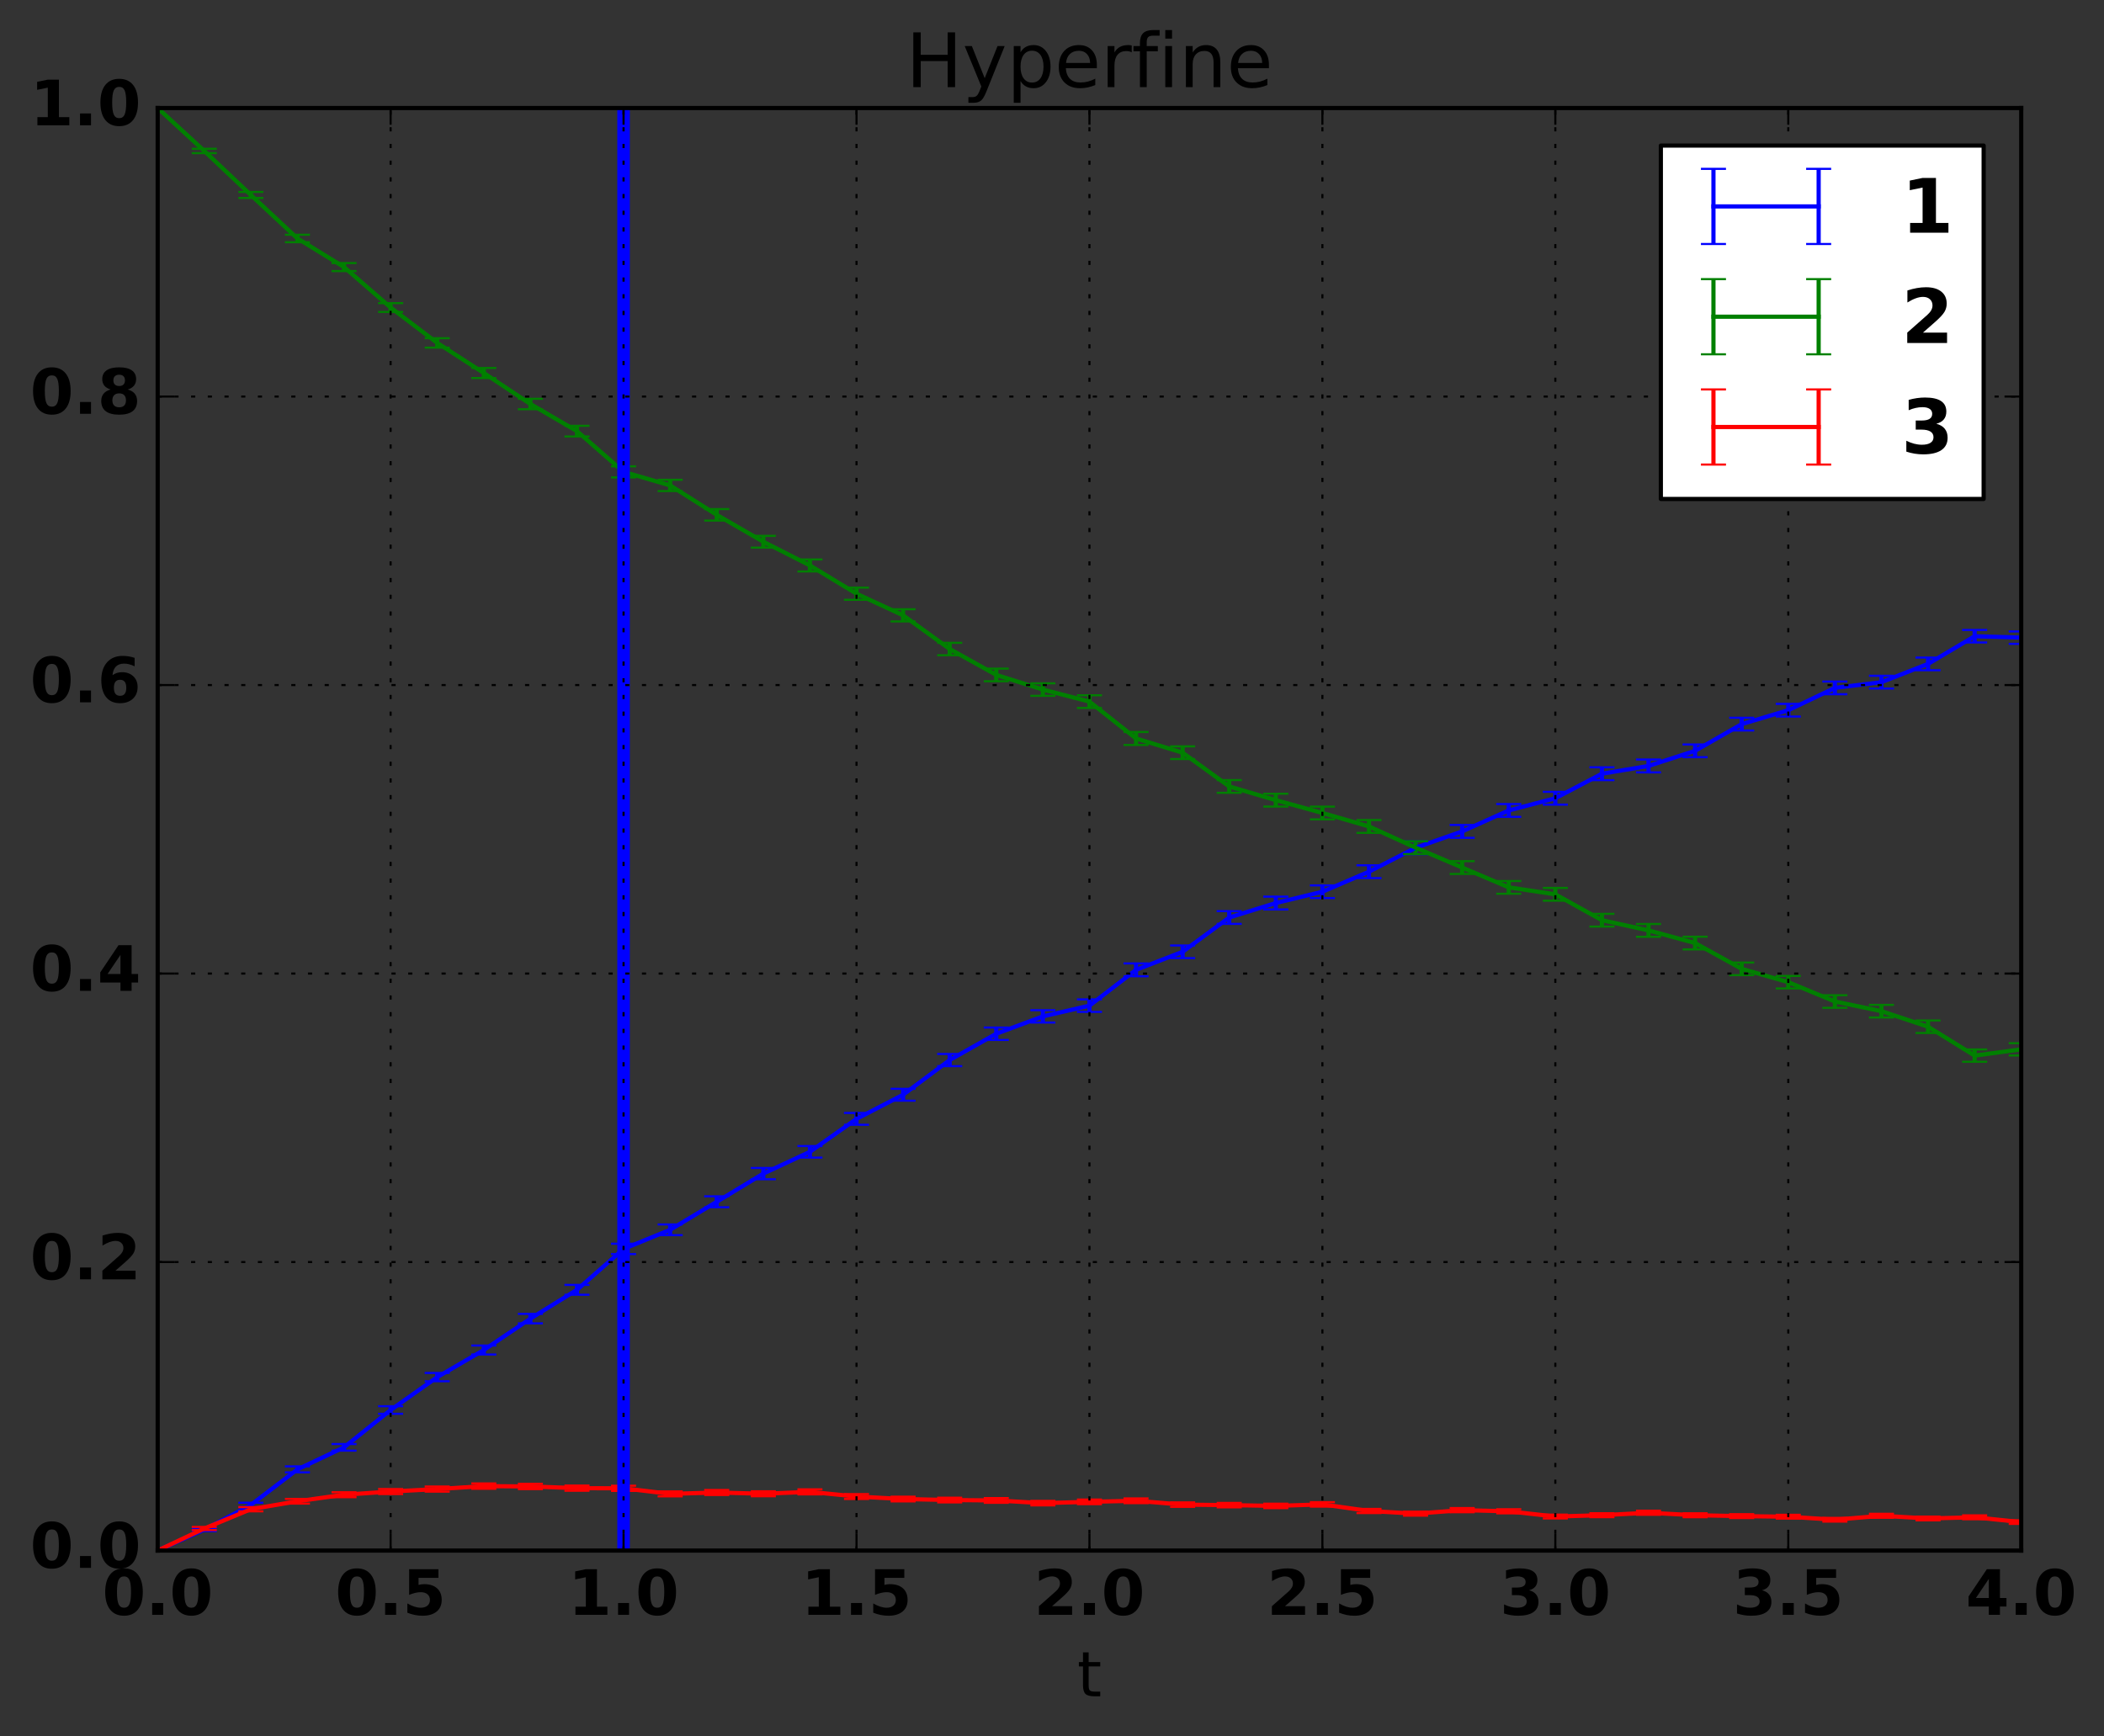 <?xml version="1.0" encoding="utf-8" standalone="no"?>
<!DOCTYPE svg PUBLIC "-//W3C//DTD SVG 1.1//EN"
  "http://www.w3.org/Graphics/SVG/1.1/DTD/svg11.dtd">
<!-- Created with matplotlib (http://matplotlib.org/) -->
<svg height="416pt" version="1.1" viewBox="0 0 504 416" width="504pt" xmlns="http://www.w3.org/2000/svg" xmlns:xlink="http://www.w3.org/1999/xlink">
 <rect x="0" y="0" width="504" height="416" fill="#333333" stroke="none"/>
 <defs>
  <style type="text/css">
*{stroke-linecap:butt;stroke-linejoin:round;stroke-miterlimit:100000;}
  </style>
 </defs>
 <g id="figure_1">
  <g id="patch_1">
   <path d="M 0 416.712 
L 504.657 416.712 
L 504.657 0 
L 0 0 
z
" style="fill:none;"/>
  </g>
  <g id="axes_1">
   <g id="patch_2">
    <path d="M 37.771 371.477 
L 484.171 371.477 
L 484.171 25.877 
L 37.771 25.877 
z
" style="fill:none;"/>
   </g>
   <g id="LineCollection_1">
    <path clip-path="url(#pc687759d95)" d="M 37.771 371.477 
L 37.771 371.449 
" style="fill:none;stroke:#0000ff;"/>
    <path clip-path="url(#pc687759d95)" d="M 48.931 366.827 
L 48.931 366.099 
" style="fill:none;stroke:#0000ff;"/>
    <path clip-path="url(#pc687759d95)" d="M 60.091 361.067 
L 60.091 360.007 
" style="fill:none;stroke:#0000ff;"/>
    <path clip-path="url(#pc687759d95)" d="M 71.251 352.74 
L 71.251 351.307 
" style="fill:none;stroke:#0000ff;"/>
    <path clip-path="url(#pc687759d95)" d="M 82.411 347.534 
L 82.411 345.951 
" style="fill:none;stroke:#0000ff;"/>
    <path clip-path="url(#pc687759d95)" d="M 93.571 338.711 
L 93.571 336.894 
" style="fill:none;stroke:#0000ff;"/>
    <path clip-path="url(#pc687759d95)" d="M 104.731 330.915 
L 104.731 328.928 
" style="fill:none;stroke:#0000ff;"/>
    <path clip-path="url(#pc687759d95)" d="M 115.891 324.504 
L 115.891 322.349 
" style="fill:none;stroke:#0000ff;"/>
    <path clip-path="url(#pc687759d95)" d="M 127.051 317.045 
L 127.051 314.772 
" style="fill:none;stroke:#0000ff;"/>
    <path clip-path="url(#pc687759d95)" d="M 138.211 310.184 
L 138.211 307.82 
" style="fill:none;stroke:#0000ff;"/>
    <path clip-path="url(#pc687759d95)" d="M 149.371 300.45 
L 149.371 297.964 
" style="fill:none;stroke:#0000ff;"/>
    <path clip-path="url(#pc687759d95)" d="M 160.531 295.909 
L 160.531 293.344 
" style="fill:none;stroke:#0000ff;"/>
    <path clip-path="url(#pc687759d95)" d="M 171.691 289.226 
L 171.691 286.603 
" style="fill:none;stroke:#0000ff;"/>
    <path clip-path="url(#pc687759d95)" d="M 182.851 282.515 
L 182.851 279.813 
" style="fill:none;stroke:#0000ff;"/>
    <path clip-path="url(#pc687759d95)" d="M 194.011 277.329 
L 194.011 274.563 
" style="fill:none;stroke:#0000ff;"/>
    <path clip-path="url(#pc687759d95)" d="M 205.171 269.469 
L 205.171 266.635 
" style="fill:none;stroke:#0000ff;"/>
    <path clip-path="url(#pc687759d95)" d="M 216.331 263.696 
L 216.331 260.85 
" style="fill:none;stroke:#0000ff;"/>
    <path clip-path="url(#pc687759d95)" d="M 227.491 255.418 
L 227.491 252.502 
" style="fill:none;stroke:#0000ff;"/>
    <path clip-path="url(#pc687759d95)" d="M 238.651 249.14 
L 238.651 246.173 
" style="fill:none;stroke:#0000ff;"/>
    <path clip-path="url(#pc687759d95)" d="M 249.811 244.974 
L 249.811 242.023 
" style="fill:none;stroke:#0000ff;"/>
    <path clip-path="url(#pc687759d95)" d="M 260.971 242.429 
L 260.971 239.432 
" style="fill:none;stroke:#0000ff;"/>
    <path clip-path="url(#pc687759d95)" d="M 272.131 233.89 
L 272.131 230.811 
" style="fill:none;stroke:#0000ff;"/>
    <path clip-path="url(#pc687759d95)" d="M 283.291 229.531 
L 283.291 226.516 
" style="fill:none;stroke:#0000ff;"/>
    <path clip-path="url(#pc687759d95)" d="M 294.451 221.333 
L 294.451 218.291 
" style="fill:none;stroke:#0000ff;"/>
    <path clip-path="url(#pc687759d95)" d="M 305.611 217.876 
L 305.611 214.811 
" style="fill:none;stroke:#0000ff;"/>
    <path clip-path="url(#pc687759d95)" d="M 316.771 215.158 
L 316.771 212.117 
" style="fill:none;stroke:#0000ff;"/>
    <path clip-path="url(#pc687759d95)" d="M 327.931 210.368 
L 327.931 207.301 
" style="fill:none;stroke:#0000ff;"/>
    <path clip-path="url(#pc687759d95)" d="M 339.091 204.64 
L 339.091 201.572 
" style="fill:none;stroke:#0000ff;"/>
    <path clip-path="url(#pc687759d95)" d="M 350.251 200.723 
L 350.251 197.645 
" style="fill:none;stroke:#0000ff;"/>
    <path clip-path="url(#pc687759d95)" d="M 361.411 195.688 
L 361.411 192.626 
" style="fill:none;stroke:#0000ff;"/>
    <path clip-path="url(#pc687759d95)" d="M 372.571 192.77 
L 372.571 189.7 
" style="fill:none;stroke:#0000ff;"/>
    <path clip-path="url(#pc687759d95)" d="M 383.731 186.899 
L 383.731 183.826 
" style="fill:none;stroke:#0000ff;"/>
    <path clip-path="url(#pc687759d95)" d="M 394.891 185.041 
L 394.891 181.957 
" style="fill:none;stroke:#0000ff;"/>
    <path clip-path="url(#pc687759d95)" d="M 406.051 181.401 
L 406.051 178.35 
" style="fill:none;stroke:#0000ff;"/>
    <path clip-path="url(#pc687759d95)" d="M 417.211 175.007 
L 417.211 171.96 
" style="fill:none;stroke:#0000ff;"/>
    <path clip-path="url(#pc687759d95)" d="M 428.371 171.659 
L 428.371 168.632 
" style="fill:none;stroke:#0000ff;"/>
    <path clip-path="url(#pc687759d95)" d="M 439.531 166.321 
L 439.531 163.278 
" style="fill:none;stroke:#0000ff;"/>
    <path clip-path="url(#pc687759d95)" d="M 450.691 164.954 
L 450.691 161.898 
" style="fill:none;stroke:#0000ff;"/>
    <path clip-path="url(#pc687759d95)" d="M 461.851 160.568 
L 461.851 157.539 
" style="fill:none;stroke:#0000ff;"/>
    <path clip-path="url(#pc687759d95)" d="M 473.011 153.922 
L 473.011 150.923 
" style="fill:none;stroke:#0000ff;"/>
    <path clip-path="url(#pc687759d95)" d="M 484.171 154.25 
L 484.171 151.27 
" style="fill:none;stroke:#0000ff;"/>
   </g>
   <g id="LineCollection_2">
    <path clip-path="url(#pc687759d95)" d="M 37.771 25.905 
L 37.771 25.877 
" style="fill:none;stroke:#008000;"/>
    <path clip-path="url(#pc687759d95)" d="M 48.931 36.679 
L 48.931 35.644 
" style="fill:none;stroke:#008000;"/>
    <path clip-path="url(#pc687759d95)" d="M 60.091 47.43 
L 60.091 45.989 
" style="fill:none;stroke:#008000;"/>
    <path clip-path="url(#pc687759d95)" d="M 71.251 58.026 
L 71.251 56.242 
" style="fill:none;stroke:#008000;"/>
    <path clip-path="url(#pc687759d95)" d="M 82.411 64.943 
L 82.411 63.02 
" style="fill:none;stroke:#008000;"/>
    <path clip-path="url(#pc687759d95)" d="M 93.571 74.737 
L 93.571 72.621 
" style="fill:none;stroke:#008000;"/>
    <path clip-path="url(#pc687759d95)" d="M 104.731 83.282 
L 104.731 81.026 
" style="fill:none;stroke:#008000;"/>
    <path clip-path="url(#pc687759d95)" d="M 115.891 90.566 
L 115.891 88.154 
" style="fill:none;stroke:#008000;"/>
    <path clip-path="url(#pc687759d95)" d="M 127.051 98.038 
L 127.051 95.54 
" style="fill:none;stroke:#008000;"/>
    <path clip-path="url(#pc687759d95)" d="M 138.211 104.573 
L 138.211 102.011 
" style="fill:none;stroke:#008000;"/>
    <path clip-path="url(#pc687759d95)" d="M 149.371 114.376 
L 149.371 111.72 
" style="fill:none;stroke:#008000;"/>
    <path clip-path="url(#pc687759d95)" d="M 160.531 117.651 
L 160.531 114.94 
" style="fill:none;stroke:#008000;"/>
    <path clip-path="url(#pc687759d95)" d="M 171.691 124.72 
L 171.691 121.963 
" style="fill:none;stroke:#008000;"/>
    <path clip-path="url(#pc687759d95)" d="M 182.851 131.2 
L 182.851 128.38 
" style="fill:none;stroke:#008000;"/>
    <path clip-path="url(#pc687759d95)" d="M 194.011 136.904 
L 194.011 134.026 
" style="fill:none;stroke:#008000;"/>
    <path clip-path="url(#pc687759d95)" d="M 205.171 143.698 
L 205.171 140.774 
" style="fill:none;stroke:#008000;"/>
    <path clip-path="url(#pc687759d95)" d="M 216.331 148.877 
L 216.331 145.954 
" style="fill:none;stroke:#008000;"/>
    <path clip-path="url(#pc687759d95)" d="M 227.491 156.978 
L 227.491 153.997 
" style="fill:none;stroke:#008000;"/>
    <path clip-path="url(#pc687759d95)" d="M 238.651 163.204 
L 238.651 160.182 
" style="fill:none;stroke:#008000;"/>
    <path clip-path="url(#pc687759d95)" d="M 249.811 166.705 
L 249.811 163.707 
" style="fill:none;stroke:#008000;"/>
    <path clip-path="url(#pc687759d95)" d="M 260.971 169.611 
L 260.971 166.569 
" style="fill:none;stroke:#008000;"/>
    <path clip-path="url(#pc687759d95)" d="M 272.131 178.479 
L 272.131 175.365 
" style="fill:none;stroke:#008000;"/>
    <path clip-path="url(#pc687759d95)" d="M 283.291 181.848 
L 283.291 178.806 
" style="fill:none;stroke:#008000;"/>
    <path clip-path="url(#pc687759d95)" d="M 294.451 189.946 
L 294.451 186.886 
" style="fill:none;stroke:#008000;"/>
    <path clip-path="url(#pc687759d95)" d="M 305.611 193.238 
L 305.611 190.159 
" style="fill:none;stroke:#008000;"/>
    <path clip-path="url(#pc687759d95)" d="M 316.771 196.294 
L 316.771 193.243 
" style="fill:none;stroke:#008000;"/>
    <path clip-path="url(#pc687759d95)" d="M 327.931 199.531 
L 327.931 196.459 
" style="fill:none;stroke:#008000;"/>
    <path clip-path="url(#pc687759d95)" d="M 339.091 204.613 
L 339.091 201.545 
" style="fill:none;stroke:#008000;"/>
    <path clip-path="url(#pc687759d95)" d="M 350.251 209.38 
L 350.251 206.307 
" style="fill:none;stroke:#008000;"/>
    <path clip-path="url(#pc687759d95)" d="M 361.411 214.117 
L 361.411 211.064 
" style="fill:none;stroke:#008000;"/>
    <path clip-path="url(#pc687759d95)" d="M 372.571 215.788 
L 372.571 212.729 
" style="fill:none;stroke:#008000;"/>
    <path clip-path="url(#pc687759d95)" d="M 383.731 221.984 
L 383.731 218.927 
" style="fill:none;stroke:#008000;"/>
    <path clip-path="url(#pc687759d95)" d="M 394.891 224.434 
L 394.891 221.368 
" style="fill:none;stroke:#008000;"/>
    <path clip-path="url(#pc687759d95)" d="M 406.051 227.448 
L 406.051 224.416 
" style="fill:none;stroke:#008000;"/>
    <path clip-path="url(#pc687759d95)" d="M 417.211 233.62 
L 417.211 230.597 
" style="fill:none;stroke:#008000;"/>
    <path clip-path="url(#pc687759d95)" d="M 428.371 236.806 
L 428.371 233.807 
" style="fill:none;stroke:#008000;"/>
    <path clip-path="url(#pc687759d95)" d="M 439.531 241.441 
L 439.531 238.428 
" style="fill:none;stroke:#008000;"/>
    <path clip-path="url(#pc687759d95)" d="M 450.691 243.762 
L 450.691 240.74 
" style="fill:none;stroke:#008000;"/>
    <path clip-path="url(#pc687759d95)" d="M 461.851 247.476 
L 461.851 244.482 
" style="fill:none;stroke:#008000;"/>
    <path clip-path="url(#pc687759d95)" d="M 473.011 254.368 
L 473.011 251.413 
" style="fill:none;stroke:#008000;"/>
    <path clip-path="url(#pc687759d95)" d="M 484.171 252.869 
L 484.171 249.925 
" style="fill:none;stroke:#008000;"/>
   </g>
   <g id="LineCollection_3">
    <path clip-path="url(#pc687759d95)" d="M 37.771 371.477 
L 37.771 371.449 
" style="fill:none;stroke:#ff0000;"/>
    <path clip-path="url(#pc687759d95)" d="M 48.931 366.568 
L 48.931 365.82 
" style="fill:none;stroke:#ff0000;"/>
    <path clip-path="url(#pc687759d95)" d="M 60.091 362.076 
L 60.091 361.066 
" style="fill:none;stroke:#ff0000;"/>
    <path clip-path="url(#pc687759d95)" d="M 71.251 360.225 
L 71.251 359.095 
" style="fill:none;stroke:#ff0000;"/>
    <path clip-path="url(#pc687759d95)" d="M 82.411 358.686 
L 82.411 357.501 
" style="fill:none;stroke:#ff0000;"/>
    <path clip-path="url(#pc687759d95)" d="M 93.571 357.943 
L 93.571 356.73 
" style="fill:none;stroke:#ff0000;"/>
    <path clip-path="url(#pc687759d95)" d="M 104.731 357.36 
L 104.731 356.126 
" style="fill:none;stroke:#ff0000;"/>
    <path clip-path="url(#pc687759d95)" d="M 115.891 356.674 
L 115.891 355.387 
" style="fill:none;stroke:#ff0000;"/>
    <path clip-path="url(#pc687759d95)" d="M 127.051 356.758 
L 127.051 355.483 
" style="fill:none;stroke:#ff0000;"/>
    <path clip-path="url(#pc687759d95)" d="M 138.211 357.149 
L 138.211 355.899 
" style="fill:none;stroke:#ff0000;"/>
    <path clip-path="url(#pc687759d95)" d="M 149.371 357.184 
L 149.371 355.942 
" style="fill:none;stroke:#ff0000;"/>
    <path clip-path="url(#pc687759d95)" d="M 160.531 358.495 
L 160.531 357.297 
" style="fill:none;stroke:#ff0000;"/>
    <path clip-path="url(#pc687759d95)" d="M 171.691 358.163 
L 171.691 356.959 
" style="fill:none;stroke:#ff0000;"/>
    <path clip-path="url(#pc687759d95)" d="M 182.851 358.462 
L 182.851 357.266 
" style="fill:none;stroke:#ff0000;"/>
    <path clip-path="url(#pc687759d95)" d="M 194.011 358.018 
L 194.011 356.796 
" style="fill:none;stroke:#ff0000;"/>
    <path clip-path="url(#pc687759d95)" d="M 205.171 359.117 
L 205.171 357.943 
" style="fill:none;stroke:#ff0000;"/>
    <path clip-path="url(#pc687759d95)" d="M 216.331 359.697 
L 216.331 358.562 
" style="fill:none;stroke:#ff0000;"/>
    <path clip-path="url(#pc687759d95)" d="M 227.491 359.936 
L 227.491 358.804 
" style="fill:none;stroke:#ff0000;"/>
    <path clip-path="url(#pc687759d95)" d="M 238.651 360.034 
L 238.651 358.901 
" style="fill:none;stroke:#ff0000;"/>
    <path clip-path="url(#pc687759d95)" d="M 249.811 360.658 
L 249.811 359.568 
" style="fill:none;stroke:#ff0000;"/>
    <path clip-path="url(#pc687759d95)" d="M 260.971 360.356 
L 260.971 359.239 
" style="fill:none;stroke:#ff0000;"/>
    <path clip-path="url(#pc687759d95)" d="M 272.131 360.118 
L 272.131 358.972 
" style="fill:none;stroke:#ff0000;"/>
    <path clip-path="url(#pc687759d95)" d="M 283.291 361.004 
L 283.291 359.93 
" style="fill:none;stroke:#ff0000;"/>
    <path clip-path="url(#pc687759d95)" d="M 294.451 361.126 
L 294.451 360.055 
" style="fill:none;stroke:#ff0000;"/>
    <path clip-path="url(#pc687759d95)" d="M 305.611 361.31 
L 305.611 360.242 
" style="fill:none;stroke:#ff0000;"/>
    <path clip-path="url(#pc687759d95)" d="M 316.771 360.949 
L 316.771 359.875 
" style="fill:none;stroke:#ff0000;"/>
    <path clip-path="url(#pc687759d95)" d="M 327.931 362.49 
L 327.931 361.487 
" style="fill:none;stroke:#ff0000;"/>
    <path clip-path="url(#pc687759d95)" d="M 339.091 363.117 
L 339.091 362.148 
" style="fill:none;stroke:#ff0000;"/>
    <path clip-path="url(#pc687759d95)" d="M 350.251 362.298 
L 350.251 361.283 
" style="fill:none;stroke:#ff0000;"/>
    <path clip-path="url(#pc687759d95)" d="M 361.411 362.569 
L 361.411 361.572 
" style="fill:none;stroke:#ff0000;"/>
    <path clip-path="url(#pc687759d95)" d="M 372.571 363.791 
L 372.571 362.859 
" style="fill:none;stroke:#ff0000;"/>
    <path clip-path="url(#pc687759d95)" d="M 383.731 363.476 
L 383.731 362.523 
" style="fill:none;stroke:#ff0000;"/>
    <path clip-path="url(#pc687759d95)" d="M 394.891 362.912 
L 394.891 361.923 
" style="fill:none;stroke:#ff0000;"/>
    <path clip-path="url(#pc687759d95)" d="M 406.051 363.485 
L 406.051 362.536 
" style="fill:none;stroke:#ff0000;"/>
    <path clip-path="url(#pc687759d95)" d="M 417.211 363.696 
L 417.211 362.756 
" style="fill:none;stroke:#ff0000;"/>
    <path clip-path="url(#pc687759d95)" d="M 428.371 363.831 
L 428.371 362.902 
" style="fill:none;stroke:#ff0000;"/>
    <path clip-path="url(#pc687759d95)" d="M 439.531 364.532 
L 439.531 363.635 
" style="fill:none;stroke:#ff0000;"/>
    <path clip-path="url(#pc687759d95)" d="M 450.691 363.619 
L 450.691 362.662 
" style="fill:none;stroke:#ff0000;"/>
    <path clip-path="url(#pc687759d95)" d="M 461.851 364.244 
L 461.851 363.326 
" style="fill:none;stroke:#ff0000;"/>
    <path clip-path="url(#pc687759d95)" d="M 473.011 363.971 
L 473.011 363.037 
" style="fill:none;stroke:#ff0000;"/>
    <path clip-path="url(#pc687759d95)" d="M 484.171 365.091 
L 484.171 364.231 
" style="fill:none;stroke:#ff0000;"/>
   </g>
   <g id="line2d_1">
    <defs>
     <path d="M 3 0 
L -3 -0 
" id="mecd34e9057" style="stroke:#0000ff;stroke-width:0.5;"/>
    </defs>
    <g clip-path="url(#pc687759d95)">
     <use style="fill:#0000ff;stroke:#0000ff;stroke-width:0.5;" x="37.771" xlink:href="#mecd34e9057" y="371.477"/>
     <use style="fill:#0000ff;stroke:#0000ff;stroke-width:0.5;" x="48.931" xlink:href="#mecd34e9057" y="366.827"/>
     <use style="fill:#0000ff;stroke:#0000ff;stroke-width:0.5;" x="60.091" xlink:href="#mecd34e9057" y="361.067"/>
     <use style="fill:#0000ff;stroke:#0000ff;stroke-width:0.5;" x="71.251" xlink:href="#mecd34e9057" y="352.74"/>
     <use style="fill:#0000ff;stroke:#0000ff;stroke-width:0.5;" x="82.411" xlink:href="#mecd34e9057" y="347.534"/>
     <use style="fill:#0000ff;stroke:#0000ff;stroke-width:0.5;" x="93.571" xlink:href="#mecd34e9057" y="338.711"/>
     <use style="fill:#0000ff;stroke:#0000ff;stroke-width:0.5;" x="104.731" xlink:href="#mecd34e9057" y="330.915"/>
     <use style="fill:#0000ff;stroke:#0000ff;stroke-width:0.5;" x="115.891" xlink:href="#mecd34e9057" y="324.504"/>
     <use style="fill:#0000ff;stroke:#0000ff;stroke-width:0.5;" x="127.051" xlink:href="#mecd34e9057" y="317.045"/>
     <use style="fill:#0000ff;stroke:#0000ff;stroke-width:0.5;" x="138.211" xlink:href="#mecd34e9057" y="310.184"/>
     <use style="fill:#0000ff;stroke:#0000ff;stroke-width:0.5;" x="149.371" xlink:href="#mecd34e9057" y="300.45"/>
     <use style="fill:#0000ff;stroke:#0000ff;stroke-width:0.5;" x="160.531" xlink:href="#mecd34e9057" y="295.909"/>
     <use style="fill:#0000ff;stroke:#0000ff;stroke-width:0.5;" x="171.691" xlink:href="#mecd34e9057" y="289.226"/>
     <use style="fill:#0000ff;stroke:#0000ff;stroke-width:0.5;" x="182.851" xlink:href="#mecd34e9057" y="282.515"/>
     <use style="fill:#0000ff;stroke:#0000ff;stroke-width:0.5;" x="194.011" xlink:href="#mecd34e9057" y="277.329"/>
     <use style="fill:#0000ff;stroke:#0000ff;stroke-width:0.5;" x="205.171" xlink:href="#mecd34e9057" y="269.469"/>
     <use style="fill:#0000ff;stroke:#0000ff;stroke-width:0.5;" x="216.331" xlink:href="#mecd34e9057" y="263.696"/>
     <use style="fill:#0000ff;stroke:#0000ff;stroke-width:0.5;" x="227.491" xlink:href="#mecd34e9057" y="255.418"/>
     <use style="fill:#0000ff;stroke:#0000ff;stroke-width:0.5;" x="238.651" xlink:href="#mecd34e9057" y="249.14"/>
     <use style="fill:#0000ff;stroke:#0000ff;stroke-width:0.5;" x="249.811" xlink:href="#mecd34e9057" y="244.974"/>
     <use style="fill:#0000ff;stroke:#0000ff;stroke-width:0.5;" x="260.971" xlink:href="#mecd34e9057" y="242.429"/>
     <use style="fill:#0000ff;stroke:#0000ff;stroke-width:0.5;" x="272.131" xlink:href="#mecd34e9057" y="233.89"/>
     <use style="fill:#0000ff;stroke:#0000ff;stroke-width:0.5;" x="283.291" xlink:href="#mecd34e9057" y="229.531"/>
     <use style="fill:#0000ff;stroke:#0000ff;stroke-width:0.5;" x="294.451" xlink:href="#mecd34e9057" y="221.333"/>
     <use style="fill:#0000ff;stroke:#0000ff;stroke-width:0.5;" x="305.611" xlink:href="#mecd34e9057" y="217.876"/>
     <use style="fill:#0000ff;stroke:#0000ff;stroke-width:0.5;" x="316.771" xlink:href="#mecd34e9057" y="215.158"/>
     <use style="fill:#0000ff;stroke:#0000ff;stroke-width:0.5;" x="327.931" xlink:href="#mecd34e9057" y="210.368"/>
     <use style="fill:#0000ff;stroke:#0000ff;stroke-width:0.5;" x="339.091" xlink:href="#mecd34e9057" y="204.64"/>
     <use style="fill:#0000ff;stroke:#0000ff;stroke-width:0.5;" x="350.251" xlink:href="#mecd34e9057" y="200.723"/>
     <use style="fill:#0000ff;stroke:#0000ff;stroke-width:0.5;" x="361.411" xlink:href="#mecd34e9057" y="195.688"/>
     <use style="fill:#0000ff;stroke:#0000ff;stroke-width:0.5;" x="372.571" xlink:href="#mecd34e9057" y="192.77"/>
     <use style="fill:#0000ff;stroke:#0000ff;stroke-width:0.5;" x="383.731" xlink:href="#mecd34e9057" y="186.899"/>
     <use style="fill:#0000ff;stroke:#0000ff;stroke-width:0.5;" x="394.891" xlink:href="#mecd34e9057" y="185.041"/>
     <use style="fill:#0000ff;stroke:#0000ff;stroke-width:0.5;" x="406.051" xlink:href="#mecd34e9057" y="181.401"/>
     <use style="fill:#0000ff;stroke:#0000ff;stroke-width:0.5;" x="417.211" xlink:href="#mecd34e9057" y="175.007"/>
     <use style="fill:#0000ff;stroke:#0000ff;stroke-width:0.5;" x="428.371" xlink:href="#mecd34e9057" y="171.659"/>
     <use style="fill:#0000ff;stroke:#0000ff;stroke-width:0.5;" x="439.531" xlink:href="#mecd34e9057" y="166.321"/>
     <use style="fill:#0000ff;stroke:#0000ff;stroke-width:0.5;" x="450.691" xlink:href="#mecd34e9057" y="164.954"/>
     <use style="fill:#0000ff;stroke:#0000ff;stroke-width:0.5;" x="461.851" xlink:href="#mecd34e9057" y="160.568"/>
     <use style="fill:#0000ff;stroke:#0000ff;stroke-width:0.5;" x="473.011" xlink:href="#mecd34e9057" y="153.922"/>
     <use style="fill:#0000ff;stroke:#0000ff;stroke-width:0.5;" x="484.171" xlink:href="#mecd34e9057" y="154.25"/>
    </g>
   </g>
   <g id="line2d_2">
    <g clip-path="url(#pc687759d95)">
     <use style="fill:#0000ff;stroke:#0000ff;stroke-width:0.5;" x="37.771" xlink:href="#mecd34e9057" y="371.449"/>
     <use style="fill:#0000ff;stroke:#0000ff;stroke-width:0.5;" x="48.931" xlink:href="#mecd34e9057" y="366.099"/>
     <use style="fill:#0000ff;stroke:#0000ff;stroke-width:0.5;" x="60.091" xlink:href="#mecd34e9057" y="360.007"/>
     <use style="fill:#0000ff;stroke:#0000ff;stroke-width:0.5;" x="71.251" xlink:href="#mecd34e9057" y="351.307"/>
     <use style="fill:#0000ff;stroke:#0000ff;stroke-width:0.5;" x="82.411" xlink:href="#mecd34e9057" y="345.951"/>
     <use style="fill:#0000ff;stroke:#0000ff;stroke-width:0.5;" x="93.571" xlink:href="#mecd34e9057" y="336.894"/>
     <use style="fill:#0000ff;stroke:#0000ff;stroke-width:0.5;" x="104.731" xlink:href="#mecd34e9057" y="328.928"/>
     <use style="fill:#0000ff;stroke:#0000ff;stroke-width:0.5;" x="115.891" xlink:href="#mecd34e9057" y="322.349"/>
     <use style="fill:#0000ff;stroke:#0000ff;stroke-width:0.5;" x="127.051" xlink:href="#mecd34e9057" y="314.772"/>
     <use style="fill:#0000ff;stroke:#0000ff;stroke-width:0.5;" x="138.211" xlink:href="#mecd34e9057" y="307.82"/>
     <use style="fill:#0000ff;stroke:#0000ff;stroke-width:0.5;" x="149.371" xlink:href="#mecd34e9057" y="297.964"/>
     <use style="fill:#0000ff;stroke:#0000ff;stroke-width:0.5;" x="160.531" xlink:href="#mecd34e9057" y="293.344"/>
     <use style="fill:#0000ff;stroke:#0000ff;stroke-width:0.5;" x="171.691" xlink:href="#mecd34e9057" y="286.603"/>
     <use style="fill:#0000ff;stroke:#0000ff;stroke-width:0.5;" x="182.851" xlink:href="#mecd34e9057" y="279.813"/>
     <use style="fill:#0000ff;stroke:#0000ff;stroke-width:0.5;" x="194.011" xlink:href="#mecd34e9057" y="274.563"/>
     <use style="fill:#0000ff;stroke:#0000ff;stroke-width:0.5;" x="205.171" xlink:href="#mecd34e9057" y="266.635"/>
     <use style="fill:#0000ff;stroke:#0000ff;stroke-width:0.5;" x="216.331" xlink:href="#mecd34e9057" y="260.85"/>
     <use style="fill:#0000ff;stroke:#0000ff;stroke-width:0.5;" x="227.491" xlink:href="#mecd34e9057" y="252.502"/>
     <use style="fill:#0000ff;stroke:#0000ff;stroke-width:0.5;" x="238.651" xlink:href="#mecd34e9057" y="246.173"/>
     <use style="fill:#0000ff;stroke:#0000ff;stroke-width:0.5;" x="249.811" xlink:href="#mecd34e9057" y="242.023"/>
     <use style="fill:#0000ff;stroke:#0000ff;stroke-width:0.5;" x="260.971" xlink:href="#mecd34e9057" y="239.432"/>
     <use style="fill:#0000ff;stroke:#0000ff;stroke-width:0.5;" x="272.131" xlink:href="#mecd34e9057" y="230.811"/>
     <use style="fill:#0000ff;stroke:#0000ff;stroke-width:0.5;" x="283.291" xlink:href="#mecd34e9057" y="226.516"/>
     <use style="fill:#0000ff;stroke:#0000ff;stroke-width:0.5;" x="294.451" xlink:href="#mecd34e9057" y="218.291"/>
     <use style="fill:#0000ff;stroke:#0000ff;stroke-width:0.5;" x="305.611" xlink:href="#mecd34e9057" y="214.811"/>
     <use style="fill:#0000ff;stroke:#0000ff;stroke-width:0.5;" x="316.771" xlink:href="#mecd34e9057" y="212.117"/>
     <use style="fill:#0000ff;stroke:#0000ff;stroke-width:0.5;" x="327.931" xlink:href="#mecd34e9057" y="207.301"/>
     <use style="fill:#0000ff;stroke:#0000ff;stroke-width:0.5;" x="339.091" xlink:href="#mecd34e9057" y="201.572"/>
     <use style="fill:#0000ff;stroke:#0000ff;stroke-width:0.5;" x="350.251" xlink:href="#mecd34e9057" y="197.645"/>
     <use style="fill:#0000ff;stroke:#0000ff;stroke-width:0.5;" x="361.411" xlink:href="#mecd34e9057" y="192.626"/>
     <use style="fill:#0000ff;stroke:#0000ff;stroke-width:0.5;" x="372.571" xlink:href="#mecd34e9057" y="189.7"/>
     <use style="fill:#0000ff;stroke:#0000ff;stroke-width:0.5;" x="383.731" xlink:href="#mecd34e9057" y="183.826"/>
     <use style="fill:#0000ff;stroke:#0000ff;stroke-width:0.5;" x="394.891" xlink:href="#mecd34e9057" y="181.957"/>
     <use style="fill:#0000ff;stroke:#0000ff;stroke-width:0.5;" x="406.051" xlink:href="#mecd34e9057" y="178.35"/>
     <use style="fill:#0000ff;stroke:#0000ff;stroke-width:0.5;" x="417.211" xlink:href="#mecd34e9057" y="171.96"/>
     <use style="fill:#0000ff;stroke:#0000ff;stroke-width:0.5;" x="428.371" xlink:href="#mecd34e9057" y="168.632"/>
     <use style="fill:#0000ff;stroke:#0000ff;stroke-width:0.5;" x="439.531" xlink:href="#mecd34e9057" y="163.278"/>
     <use style="fill:#0000ff;stroke:#0000ff;stroke-width:0.5;" x="450.691" xlink:href="#mecd34e9057" y="161.898"/>
     <use style="fill:#0000ff;stroke:#0000ff;stroke-width:0.5;" x="461.851" xlink:href="#mecd34e9057" y="157.539"/>
     <use style="fill:#0000ff;stroke:#0000ff;stroke-width:0.5;" x="473.011" xlink:href="#mecd34e9057" y="150.923"/>
     <use style="fill:#0000ff;stroke:#0000ff;stroke-width:0.5;" x="484.171" xlink:href="#mecd34e9057" y="151.27"/>
    </g>
   </g>
   <g id="line2d_3">
    <path clip-path="url(#pc687759d95)" d="M 37.771 371.463 
L 48.931 366.463 
L 60.091 360.537 
L 71.251 352.024 
L 82.411 346.743 
L 93.571 337.803 
L 104.731 329.921 
L 115.891 323.427 
L 127.051 315.908 
L 138.211 309.002 
L 149.371 299.207 
L 160.531 294.627 
L 171.691 287.915 
L 182.851 281.164 
L 194.011 275.946 
L 205.171 268.052 
L 216.331 262.273 
L 227.491 253.96 
L 238.651 247.657 
L 249.811 243.499 
L 260.971 240.93 
L 272.131 232.35 
L 283.291 228.023 
L 294.451 219.812 
L 305.611 216.343 
L 316.771 213.638 
L 327.931 208.835 
L 339.091 203.106 
L 350.251 199.184 
L 361.411 194.157 
L 372.571 191.235 
L 383.731 185.363 
L 394.891 183.499 
L 406.051 179.876 
L 417.211 173.483 
L 428.371 170.145 
L 439.531 164.799 
L 450.691 163.426 
L 461.851 159.054 
L 473.011 152.423 
L 484.171 152.76 
" style="fill:none;stroke:#0000ff;stroke-linecap:square;"/>
   </g>
   <g id="line2d_4">
    <defs>
     <path d="M 3 0 
L -3 -0 
" id="ma86f897b3e" style="stroke:#008000;stroke-width:0.5;"/>
    </defs>
    <g clip-path="url(#pc687759d95)">
     <use style="fill:#008000;stroke:#008000;stroke-width:0.5;" x="37.771" xlink:href="#ma86f897b3e" y="25.905"/>
     <use style="fill:#008000;stroke:#008000;stroke-width:0.5;" x="48.931" xlink:href="#ma86f897b3e" y="36.679"/>
     <use style="fill:#008000;stroke:#008000;stroke-width:0.5;" x="60.091" xlink:href="#ma86f897b3e" y="47.43"/>
     <use style="fill:#008000;stroke:#008000;stroke-width:0.5;" x="71.251" xlink:href="#ma86f897b3e" y="58.026"/>
     <use style="fill:#008000;stroke:#008000;stroke-width:0.5;" x="82.411" xlink:href="#ma86f897b3e" y="64.943"/>
     <use style="fill:#008000;stroke:#008000;stroke-width:0.5;" x="93.571" xlink:href="#ma86f897b3e" y="74.737"/>
     <use style="fill:#008000;stroke:#008000;stroke-width:0.5;" x="104.731" xlink:href="#ma86f897b3e" y="83.282"/>
     <use style="fill:#008000;stroke:#008000;stroke-width:0.5;" x="115.891" xlink:href="#ma86f897b3e" y="90.566"/>
     <use style="fill:#008000;stroke:#008000;stroke-width:0.5;" x="127.051" xlink:href="#ma86f897b3e" y="98.038"/>
     <use style="fill:#008000;stroke:#008000;stroke-width:0.5;" x="138.211" xlink:href="#ma86f897b3e" y="104.573"/>
     <use style="fill:#008000;stroke:#008000;stroke-width:0.5;" x="149.371" xlink:href="#ma86f897b3e" y="114.376"/>
     <use style="fill:#008000;stroke:#008000;stroke-width:0.5;" x="160.531" xlink:href="#ma86f897b3e" y="117.651"/>
     <use style="fill:#008000;stroke:#008000;stroke-width:0.5;" x="171.691" xlink:href="#ma86f897b3e" y="124.72"/>
     <use style="fill:#008000;stroke:#008000;stroke-width:0.5;" x="182.851" xlink:href="#ma86f897b3e" y="131.2"/>
     <use style="fill:#008000;stroke:#008000;stroke-width:0.5;" x="194.011" xlink:href="#ma86f897b3e" y="136.904"/>
     <use style="fill:#008000;stroke:#008000;stroke-width:0.5;" x="205.171" xlink:href="#ma86f897b3e" y="143.698"/>
     <use style="fill:#008000;stroke:#008000;stroke-width:0.5;" x="216.331" xlink:href="#ma86f897b3e" y="148.877"/>
     <use style="fill:#008000;stroke:#008000;stroke-width:0.5;" x="227.491" xlink:href="#ma86f897b3e" y="156.978"/>
     <use style="fill:#008000;stroke:#008000;stroke-width:0.5;" x="238.651" xlink:href="#ma86f897b3e" y="163.204"/>
     <use style="fill:#008000;stroke:#008000;stroke-width:0.5;" x="249.811" xlink:href="#ma86f897b3e" y="166.705"/>
     <use style="fill:#008000;stroke:#008000;stroke-width:0.5;" x="260.971" xlink:href="#ma86f897b3e" y="169.611"/>
     <use style="fill:#008000;stroke:#008000;stroke-width:0.5;" x="272.131" xlink:href="#ma86f897b3e" y="178.479"/>
     <use style="fill:#008000;stroke:#008000;stroke-width:0.5;" x="283.291" xlink:href="#ma86f897b3e" y="181.848"/>
     <use style="fill:#008000;stroke:#008000;stroke-width:0.5;" x="294.451" xlink:href="#ma86f897b3e" y="189.946"/>
     <use style="fill:#008000;stroke:#008000;stroke-width:0.5;" x="305.611" xlink:href="#ma86f897b3e" y="193.238"/>
     <use style="fill:#008000;stroke:#008000;stroke-width:0.5;" x="316.771" xlink:href="#ma86f897b3e" y="196.294"/>
     <use style="fill:#008000;stroke:#008000;stroke-width:0.5;" x="327.931" xlink:href="#ma86f897b3e" y="199.531"/>
     <use style="fill:#008000;stroke:#008000;stroke-width:0.5;" x="339.091" xlink:href="#ma86f897b3e" y="204.613"/>
     <use style="fill:#008000;stroke:#008000;stroke-width:0.5;" x="350.251" xlink:href="#ma86f897b3e" y="209.38"/>
     <use style="fill:#008000;stroke:#008000;stroke-width:0.5;" x="361.411" xlink:href="#ma86f897b3e" y="214.117"/>
     <use style="fill:#008000;stroke:#008000;stroke-width:0.5;" x="372.571" xlink:href="#ma86f897b3e" y="215.788"/>
     <use style="fill:#008000;stroke:#008000;stroke-width:0.5;" x="383.731" xlink:href="#ma86f897b3e" y="221.984"/>
     <use style="fill:#008000;stroke:#008000;stroke-width:0.5;" x="394.891" xlink:href="#ma86f897b3e" y="224.434"/>
     <use style="fill:#008000;stroke:#008000;stroke-width:0.5;" x="406.051" xlink:href="#ma86f897b3e" y="227.448"/>
     <use style="fill:#008000;stroke:#008000;stroke-width:0.5;" x="417.211" xlink:href="#ma86f897b3e" y="233.62"/>
     <use style="fill:#008000;stroke:#008000;stroke-width:0.5;" x="428.371" xlink:href="#ma86f897b3e" y="236.806"/>
     <use style="fill:#008000;stroke:#008000;stroke-width:0.5;" x="439.531" xlink:href="#ma86f897b3e" y="241.441"/>
     <use style="fill:#008000;stroke:#008000;stroke-width:0.5;" x="450.691" xlink:href="#ma86f897b3e" y="243.762"/>
     <use style="fill:#008000;stroke:#008000;stroke-width:0.5;" x="461.851" xlink:href="#ma86f897b3e" y="247.476"/>
     <use style="fill:#008000;stroke:#008000;stroke-width:0.5;" x="473.011" xlink:href="#ma86f897b3e" y="254.368"/>
     <use style="fill:#008000;stroke:#008000;stroke-width:0.5;" x="484.171" xlink:href="#ma86f897b3e" y="252.869"/>
    </g>
   </g>
   <g id="line2d_5">
    <g clip-path="url(#pc687759d95)">
     <use style="fill:#008000;stroke:#008000;stroke-width:0.5;" x="37.771" xlink:href="#ma86f897b3e" y="25.877"/>
     <use style="fill:#008000;stroke:#008000;stroke-width:0.5;" x="48.931" xlink:href="#ma86f897b3e" y="35.644"/>
     <use style="fill:#008000;stroke:#008000;stroke-width:0.5;" x="60.091" xlink:href="#ma86f897b3e" y="45.989"/>
     <use style="fill:#008000;stroke:#008000;stroke-width:0.5;" x="71.251" xlink:href="#ma86f897b3e" y="56.242"/>
     <use style="fill:#008000;stroke:#008000;stroke-width:0.5;" x="82.411" xlink:href="#ma86f897b3e" y="63.02"/>
     <use style="fill:#008000;stroke:#008000;stroke-width:0.5;" x="93.571" xlink:href="#ma86f897b3e" y="72.621"/>
     <use style="fill:#008000;stroke:#008000;stroke-width:0.5;" x="104.731" xlink:href="#ma86f897b3e" y="81.026"/>
     <use style="fill:#008000;stroke:#008000;stroke-width:0.5;" x="115.891" xlink:href="#ma86f897b3e" y="88.154"/>
     <use style="fill:#008000;stroke:#008000;stroke-width:0.5;" x="127.051" xlink:href="#ma86f897b3e" y="95.54"/>
     <use style="fill:#008000;stroke:#008000;stroke-width:0.5;" x="138.211" xlink:href="#ma86f897b3e" y="102.011"/>
     <use style="fill:#008000;stroke:#008000;stroke-width:0.5;" x="149.371" xlink:href="#ma86f897b3e" y="111.72"/>
     <use style="fill:#008000;stroke:#008000;stroke-width:0.5;" x="160.531" xlink:href="#ma86f897b3e" y="114.94"/>
     <use style="fill:#008000;stroke:#008000;stroke-width:0.5;" x="171.691" xlink:href="#ma86f897b3e" y="121.963"/>
     <use style="fill:#008000;stroke:#008000;stroke-width:0.5;" x="182.851" xlink:href="#ma86f897b3e" y="128.38"/>
     <use style="fill:#008000;stroke:#008000;stroke-width:0.5;" x="194.011" xlink:href="#ma86f897b3e" y="134.026"/>
     <use style="fill:#008000;stroke:#008000;stroke-width:0.5;" x="205.171" xlink:href="#ma86f897b3e" y="140.774"/>
     <use style="fill:#008000;stroke:#008000;stroke-width:0.5;" x="216.331" xlink:href="#ma86f897b3e" y="145.954"/>
     <use style="fill:#008000;stroke:#008000;stroke-width:0.5;" x="227.491" xlink:href="#ma86f897b3e" y="153.997"/>
     <use style="fill:#008000;stroke:#008000;stroke-width:0.5;" x="238.651" xlink:href="#ma86f897b3e" y="160.182"/>
     <use style="fill:#008000;stroke:#008000;stroke-width:0.5;" x="249.811" xlink:href="#ma86f897b3e" y="163.707"/>
     <use style="fill:#008000;stroke:#008000;stroke-width:0.5;" x="260.971" xlink:href="#ma86f897b3e" y="166.569"/>
     <use style="fill:#008000;stroke:#008000;stroke-width:0.5;" x="272.131" xlink:href="#ma86f897b3e" y="175.365"/>
     <use style="fill:#008000;stroke:#008000;stroke-width:0.5;" x="283.291" xlink:href="#ma86f897b3e" y="178.806"/>
     <use style="fill:#008000;stroke:#008000;stroke-width:0.5;" x="294.451" xlink:href="#ma86f897b3e" y="186.886"/>
     <use style="fill:#008000;stroke:#008000;stroke-width:0.5;" x="305.611" xlink:href="#ma86f897b3e" y="190.159"/>
     <use style="fill:#008000;stroke:#008000;stroke-width:0.5;" x="316.771" xlink:href="#ma86f897b3e" y="193.243"/>
     <use style="fill:#008000;stroke:#008000;stroke-width:0.5;" x="327.931" xlink:href="#ma86f897b3e" y="196.459"/>
     <use style="fill:#008000;stroke:#008000;stroke-width:0.5;" x="339.091" xlink:href="#ma86f897b3e" y="201.545"/>
     <use style="fill:#008000;stroke:#008000;stroke-width:0.5;" x="350.251" xlink:href="#ma86f897b3e" y="206.307"/>
     <use style="fill:#008000;stroke:#008000;stroke-width:0.5;" x="361.411" xlink:href="#ma86f897b3e" y="211.064"/>
     <use style="fill:#008000;stroke:#008000;stroke-width:0.5;" x="372.571" xlink:href="#ma86f897b3e" y="212.729"/>
     <use style="fill:#008000;stroke:#008000;stroke-width:0.5;" x="383.731" xlink:href="#ma86f897b3e" y="218.927"/>
     <use style="fill:#008000;stroke:#008000;stroke-width:0.5;" x="394.891" xlink:href="#ma86f897b3e" y="221.368"/>
     <use style="fill:#008000;stroke:#008000;stroke-width:0.5;" x="406.051" xlink:href="#ma86f897b3e" y="224.416"/>
     <use style="fill:#008000;stroke:#008000;stroke-width:0.5;" x="417.211" xlink:href="#ma86f897b3e" y="230.597"/>
     <use style="fill:#008000;stroke:#008000;stroke-width:0.5;" x="428.371" xlink:href="#ma86f897b3e" y="233.807"/>
     <use style="fill:#008000;stroke:#008000;stroke-width:0.5;" x="439.531" xlink:href="#ma86f897b3e" y="238.428"/>
     <use style="fill:#008000;stroke:#008000;stroke-width:0.5;" x="450.691" xlink:href="#ma86f897b3e" y="240.74"/>
     <use style="fill:#008000;stroke:#008000;stroke-width:0.5;" x="461.851" xlink:href="#ma86f897b3e" y="244.482"/>
     <use style="fill:#008000;stroke:#008000;stroke-width:0.5;" x="473.011" xlink:href="#ma86f897b3e" y="251.413"/>
     <use style="fill:#008000;stroke:#008000;stroke-width:0.5;" x="484.171" xlink:href="#ma86f897b3e" y="249.925"/>
    </g>
   </g>
   <g id="line2d_6">
    <path clip-path="url(#pc687759d95)" d="M 37.771 25.891 
L 48.931 36.161 
L 60.091 46.71 
L 71.251 57.134 
L 82.411 63.982 
L 93.571 73.679 
L 104.731 82.154 
L 115.891 89.36 
L 127.051 96.789 
L 138.211 103.292 
L 149.371 113.048 
L 160.531 116.295 
L 171.691 123.342 
L 182.851 129.79 
L 194.011 135.465 
L 205.171 142.236 
L 216.331 147.416 
L 227.491 155.487 
L 238.651 161.693 
L 249.811 165.206 
L 260.971 168.09 
L 272.131 176.922 
L 283.291 180.327 
L 294.451 188.416 
L 305.611 191.699 
L 316.771 194.769 
L 327.931 197.995 
L 339.091 203.079 
L 350.251 207.843 
L 361.411 212.591 
L 372.571 214.258 
L 383.731 220.456 
L 394.891 222.901 
L 406.051 225.932 
L 417.211 232.109 
L 428.371 235.307 
L 439.531 239.935 
L 450.691 242.251 
L 461.851 245.979 
L 473.011 252.891 
L 484.171 251.397 
" style="fill:none;stroke:#008000;stroke-linecap:square;"/>
   </g>
   <g id="line2d_7">
    <defs>
     <path d="M 3 0 
L -3 -0 
" id="m3e08e6b764" style="stroke:#ff0000;stroke-width:0.5;"/>
    </defs>
    <g clip-path="url(#pc687759d95)">
     <use style="fill:#ff0000;stroke:#ff0000;stroke-width:0.5;" x="37.771" xlink:href="#m3e08e6b764" y="371.477"/>
     <use style="fill:#ff0000;stroke:#ff0000;stroke-width:0.5;" x="48.931" xlink:href="#m3e08e6b764" y="366.568"/>
     <use style="fill:#ff0000;stroke:#ff0000;stroke-width:0.5;" x="60.091" xlink:href="#m3e08e6b764" y="362.076"/>
     <use style="fill:#ff0000;stroke:#ff0000;stroke-width:0.5;" x="71.251" xlink:href="#m3e08e6b764" y="360.225"/>
     <use style="fill:#ff0000;stroke:#ff0000;stroke-width:0.5;" x="82.411" xlink:href="#m3e08e6b764" y="358.686"/>
     <use style="fill:#ff0000;stroke:#ff0000;stroke-width:0.5;" x="93.571" xlink:href="#m3e08e6b764" y="357.943"/>
     <use style="fill:#ff0000;stroke:#ff0000;stroke-width:0.5;" x="104.731" xlink:href="#m3e08e6b764" y="357.36"/>
     <use style="fill:#ff0000;stroke:#ff0000;stroke-width:0.5;" x="115.891" xlink:href="#m3e08e6b764" y="356.674"/>
     <use style="fill:#ff0000;stroke:#ff0000;stroke-width:0.5;" x="127.051" xlink:href="#m3e08e6b764" y="356.758"/>
     <use style="fill:#ff0000;stroke:#ff0000;stroke-width:0.5;" x="138.211" xlink:href="#m3e08e6b764" y="357.149"/>
     <use style="fill:#ff0000;stroke:#ff0000;stroke-width:0.5;" x="149.371" xlink:href="#m3e08e6b764" y="357.184"/>
     <use style="fill:#ff0000;stroke:#ff0000;stroke-width:0.5;" x="160.531" xlink:href="#m3e08e6b764" y="358.495"/>
     <use style="fill:#ff0000;stroke:#ff0000;stroke-width:0.5;" x="171.691" xlink:href="#m3e08e6b764" y="358.163"/>
     <use style="fill:#ff0000;stroke:#ff0000;stroke-width:0.5;" x="182.851" xlink:href="#m3e08e6b764" y="358.462"/>
     <use style="fill:#ff0000;stroke:#ff0000;stroke-width:0.5;" x="194.011" xlink:href="#m3e08e6b764" y="358.018"/>
     <use style="fill:#ff0000;stroke:#ff0000;stroke-width:0.5;" x="205.171" xlink:href="#m3e08e6b764" y="359.117"/>
     <use style="fill:#ff0000;stroke:#ff0000;stroke-width:0.5;" x="216.331" xlink:href="#m3e08e6b764" y="359.697"/>
     <use style="fill:#ff0000;stroke:#ff0000;stroke-width:0.5;" x="227.491" xlink:href="#m3e08e6b764" y="359.936"/>
     <use style="fill:#ff0000;stroke:#ff0000;stroke-width:0.5;" x="238.651" xlink:href="#m3e08e6b764" y="360.034"/>
     <use style="fill:#ff0000;stroke:#ff0000;stroke-width:0.5;" x="249.811" xlink:href="#m3e08e6b764" y="360.658"/>
     <use style="fill:#ff0000;stroke:#ff0000;stroke-width:0.5;" x="260.971" xlink:href="#m3e08e6b764" y="360.356"/>
     <use style="fill:#ff0000;stroke:#ff0000;stroke-width:0.5;" x="272.131" xlink:href="#m3e08e6b764" y="360.118"/>
     <use style="fill:#ff0000;stroke:#ff0000;stroke-width:0.5;" x="283.291" xlink:href="#m3e08e6b764" y="361.004"/>
     <use style="fill:#ff0000;stroke:#ff0000;stroke-width:0.5;" x="294.451" xlink:href="#m3e08e6b764" y="361.126"/>
     <use style="fill:#ff0000;stroke:#ff0000;stroke-width:0.5;" x="305.611" xlink:href="#m3e08e6b764" y="361.31"/>
     <use style="fill:#ff0000;stroke:#ff0000;stroke-width:0.5;" x="316.771" xlink:href="#m3e08e6b764" y="360.949"/>
     <use style="fill:#ff0000;stroke:#ff0000;stroke-width:0.5;" x="327.931" xlink:href="#m3e08e6b764" y="362.49"/>
     <use style="fill:#ff0000;stroke:#ff0000;stroke-width:0.5;" x="339.091" xlink:href="#m3e08e6b764" y="363.117"/>
     <use style="fill:#ff0000;stroke:#ff0000;stroke-width:0.5;" x="350.251" xlink:href="#m3e08e6b764" y="362.298"/>
     <use style="fill:#ff0000;stroke:#ff0000;stroke-width:0.5;" x="361.411" xlink:href="#m3e08e6b764" y="362.569"/>
     <use style="fill:#ff0000;stroke:#ff0000;stroke-width:0.5;" x="372.571" xlink:href="#m3e08e6b764" y="363.791"/>
     <use style="fill:#ff0000;stroke:#ff0000;stroke-width:0.5;" x="383.731" xlink:href="#m3e08e6b764" y="363.476"/>
     <use style="fill:#ff0000;stroke:#ff0000;stroke-width:0.5;" x="394.891" xlink:href="#m3e08e6b764" y="362.912"/>
     <use style="fill:#ff0000;stroke:#ff0000;stroke-width:0.5;" x="406.051" xlink:href="#m3e08e6b764" y="363.485"/>
     <use style="fill:#ff0000;stroke:#ff0000;stroke-width:0.5;" x="417.211" xlink:href="#m3e08e6b764" y="363.696"/>
     <use style="fill:#ff0000;stroke:#ff0000;stroke-width:0.5;" x="428.371" xlink:href="#m3e08e6b764" y="363.831"/>
     <use style="fill:#ff0000;stroke:#ff0000;stroke-width:0.5;" x="439.531" xlink:href="#m3e08e6b764" y="364.532"/>
     <use style="fill:#ff0000;stroke:#ff0000;stroke-width:0.5;" x="450.691" xlink:href="#m3e08e6b764" y="363.619"/>
     <use style="fill:#ff0000;stroke:#ff0000;stroke-width:0.5;" x="461.851" xlink:href="#m3e08e6b764" y="364.244"/>
     <use style="fill:#ff0000;stroke:#ff0000;stroke-width:0.5;" x="473.011" xlink:href="#m3e08e6b764" y="363.971"/>
     <use style="fill:#ff0000;stroke:#ff0000;stroke-width:0.5;" x="484.171" xlink:href="#m3e08e6b764" y="365.091"/>
    </g>
   </g>
   <g id="line2d_8">
    <g clip-path="url(#pc687759d95)">
     <use style="fill:#ff0000;stroke:#ff0000;stroke-width:0.5;" x="37.771" xlink:href="#m3e08e6b764" y="371.449"/>
     <use style="fill:#ff0000;stroke:#ff0000;stroke-width:0.5;" x="48.931" xlink:href="#m3e08e6b764" y="365.82"/>
     <use style="fill:#ff0000;stroke:#ff0000;stroke-width:0.5;" x="60.091" xlink:href="#m3e08e6b764" y="361.066"/>
     <use style="fill:#ff0000;stroke:#ff0000;stroke-width:0.5;" x="71.251" xlink:href="#m3e08e6b764" y="359.095"/>
     <use style="fill:#ff0000;stroke:#ff0000;stroke-width:0.5;" x="82.411" xlink:href="#m3e08e6b764" y="357.501"/>
     <use style="fill:#ff0000;stroke:#ff0000;stroke-width:0.5;" x="93.571" xlink:href="#m3e08e6b764" y="356.73"/>
     <use style="fill:#ff0000;stroke:#ff0000;stroke-width:0.5;" x="104.731" xlink:href="#m3e08e6b764" y="356.126"/>
     <use style="fill:#ff0000;stroke:#ff0000;stroke-width:0.5;" x="115.891" xlink:href="#m3e08e6b764" y="355.387"/>
     <use style="fill:#ff0000;stroke:#ff0000;stroke-width:0.5;" x="127.051" xlink:href="#m3e08e6b764" y="355.483"/>
     <use style="fill:#ff0000;stroke:#ff0000;stroke-width:0.5;" x="138.211" xlink:href="#m3e08e6b764" y="355.899"/>
     <use style="fill:#ff0000;stroke:#ff0000;stroke-width:0.5;" x="149.371" xlink:href="#m3e08e6b764" y="355.942"/>
     <use style="fill:#ff0000;stroke:#ff0000;stroke-width:0.5;" x="160.531" xlink:href="#m3e08e6b764" y="357.297"/>
     <use style="fill:#ff0000;stroke:#ff0000;stroke-width:0.5;" x="171.691" xlink:href="#m3e08e6b764" y="356.959"/>
     <use style="fill:#ff0000;stroke:#ff0000;stroke-width:0.5;" x="182.851" xlink:href="#m3e08e6b764" y="357.266"/>
     <use style="fill:#ff0000;stroke:#ff0000;stroke-width:0.5;" x="194.011" xlink:href="#m3e08e6b764" y="356.796"/>
     <use style="fill:#ff0000;stroke:#ff0000;stroke-width:0.5;" x="205.171" xlink:href="#m3e08e6b764" y="357.943"/>
     <use style="fill:#ff0000;stroke:#ff0000;stroke-width:0.5;" x="216.331" xlink:href="#m3e08e6b764" y="358.562"/>
     <use style="fill:#ff0000;stroke:#ff0000;stroke-width:0.5;" x="227.491" xlink:href="#m3e08e6b764" y="358.804"/>
     <use style="fill:#ff0000;stroke:#ff0000;stroke-width:0.5;" x="238.651" xlink:href="#m3e08e6b764" y="358.901"/>
     <use style="fill:#ff0000;stroke:#ff0000;stroke-width:0.5;" x="249.811" xlink:href="#m3e08e6b764" y="359.568"/>
     <use style="fill:#ff0000;stroke:#ff0000;stroke-width:0.5;" x="260.971" xlink:href="#m3e08e6b764" y="359.239"/>
     <use style="fill:#ff0000;stroke:#ff0000;stroke-width:0.5;" x="272.131" xlink:href="#m3e08e6b764" y="358.972"/>
     <use style="fill:#ff0000;stroke:#ff0000;stroke-width:0.5;" x="283.291" xlink:href="#m3e08e6b764" y="359.93"/>
     <use style="fill:#ff0000;stroke:#ff0000;stroke-width:0.5;" x="294.451" xlink:href="#m3e08e6b764" y="360.055"/>
     <use style="fill:#ff0000;stroke:#ff0000;stroke-width:0.5;" x="305.611" xlink:href="#m3e08e6b764" y="360.242"/>
     <use style="fill:#ff0000;stroke:#ff0000;stroke-width:0.5;" x="316.771" xlink:href="#m3e08e6b764" y="359.875"/>
     <use style="fill:#ff0000;stroke:#ff0000;stroke-width:0.5;" x="327.931" xlink:href="#m3e08e6b764" y="361.487"/>
     <use style="fill:#ff0000;stroke:#ff0000;stroke-width:0.5;" x="339.091" xlink:href="#m3e08e6b764" y="362.148"/>
     <use style="fill:#ff0000;stroke:#ff0000;stroke-width:0.5;" x="350.251" xlink:href="#m3e08e6b764" y="361.283"/>
     <use style="fill:#ff0000;stroke:#ff0000;stroke-width:0.5;" x="361.411" xlink:href="#m3e08e6b764" y="361.572"/>
     <use style="fill:#ff0000;stroke:#ff0000;stroke-width:0.5;" x="372.571" xlink:href="#m3e08e6b764" y="362.859"/>
     <use style="fill:#ff0000;stroke:#ff0000;stroke-width:0.5;" x="383.731" xlink:href="#m3e08e6b764" y="362.523"/>
     <use style="fill:#ff0000;stroke:#ff0000;stroke-width:0.5;" x="394.891" xlink:href="#m3e08e6b764" y="361.923"/>
     <use style="fill:#ff0000;stroke:#ff0000;stroke-width:0.5;" x="406.051" xlink:href="#m3e08e6b764" y="362.536"/>
     <use style="fill:#ff0000;stroke:#ff0000;stroke-width:0.5;" x="417.211" xlink:href="#m3e08e6b764" y="362.756"/>
     <use style="fill:#ff0000;stroke:#ff0000;stroke-width:0.5;" x="428.371" xlink:href="#m3e08e6b764" y="362.902"/>
     <use style="fill:#ff0000;stroke:#ff0000;stroke-width:0.5;" x="439.531" xlink:href="#m3e08e6b764" y="363.635"/>
     <use style="fill:#ff0000;stroke:#ff0000;stroke-width:0.5;" x="450.691" xlink:href="#m3e08e6b764" y="362.662"/>
     <use style="fill:#ff0000;stroke:#ff0000;stroke-width:0.5;" x="461.851" xlink:href="#m3e08e6b764" y="363.326"/>
     <use style="fill:#ff0000;stroke:#ff0000;stroke-width:0.5;" x="473.011" xlink:href="#m3e08e6b764" y="363.037"/>
     <use style="fill:#ff0000;stroke:#ff0000;stroke-width:0.5;" x="484.171" xlink:href="#m3e08e6b764" y="364.231"/>
    </g>
   </g>
   <g id="line2d_9">
    <path clip-path="url(#pc687759d95)" d="M 37.771 371.463 
L 48.931 366.194 
L 60.091 361.571 
L 71.251 359.66 
L 82.411 358.094 
L 93.571 357.336 
L 104.731 356.743 
L 115.891 356.031 
L 127.051 356.121 
L 138.211 356.524 
L 149.371 356.563 
L 160.531 357.896 
L 171.691 357.561 
L 182.851 357.864 
L 194.011 357.407 
L 205.171 358.53 
L 216.331 359.129 
L 227.491 359.37 
L 238.651 359.468 
L 249.811 360.113 
L 260.971 359.798 
L 272.131 359.545 
L 283.291 360.467 
L 294.451 360.591 
L 305.611 360.776 
L 316.771 360.412 
L 327.931 361.989 
L 339.091 362.633 
L 350.251 361.79 
L 361.411 362.07 
L 372.571 363.325 
L 383.731 362.999 
L 394.891 362.418 
L 406.051 363.01 
L 417.211 363.226 
L 428.371 363.366 
L 439.531 364.083 
L 450.691 363.14 
L 461.851 363.785 
L 473.011 363.504 
L 484.171 364.661 
" style="fill:none;stroke:#ff0000;stroke-linecap:square;"/>
   </g>
   <g id="line2d_10">
    <path clip-path="url(#pc687759d95)" d="M 149.371 371.477 
L 149.371 25.877 
" style="fill:none;stroke:#0000ff;stroke-linecap:square;stroke-width:3.0;"/>
   </g>
   <g id="patch_3">
    <path d="M 37.771 371.477 
L 484.171 371.477 
" style="fill:none;stroke:#000000;stroke-linecap:square;stroke-linejoin:miter;"/>
   </g>
   <g id="patch_4">
    <path d="M 37.771 371.477 
L 37.771 25.877 
" style="fill:none;stroke:#000000;stroke-linecap:square;stroke-linejoin:miter;"/>
   </g>
   <g id="patch_5">
    <path d="M 37.771 25.877 
L 484.171 25.877 
" style="fill:none;stroke:#000000;stroke-linecap:square;stroke-linejoin:miter;"/>
   </g>
   <g id="patch_6">
    <path d="M 484.171 371.477 
L 484.171 25.877 
" style="fill:none;stroke:#000000;stroke-linecap:square;stroke-linejoin:miter;"/>
   </g>
   <g id="matplotlib.axis_1">
    <g id="xtick_1">
     <g id="line2d_11">
      <path clip-path="url(#pc687759d95)" d="M 37.771 371.477 
L 37.771 25.877 
" style="fill:none;stroke:#000000;stroke-dasharray:1,3;stroke-dashoffset:0.0;stroke-width:0.5;"/>
     </g>
     <g id="line2d_12">
      <defs>
       <path d="M 0 0 
L 0 -4 
" id="m85fd975aaf" style="stroke:#000000;stroke-width:0.5;"/>
      </defs>
      <g>
       <use style="stroke:#000000;stroke-width:0.5;" x="37.771" xlink:href="#m85fd975aaf" y="371.477"/>
      </g>
     </g>
     <g id="line2d_13">
      <defs>
       <path d="M 0 0 
L 0 4 
" id="mf16bdb7e5c" style="stroke:#000000;stroke-width:0.5;"/>
      </defs>
      <g>
       <use style="stroke:#000000;stroke-width:0.5;" x="37.771" xlink:href="#mf16bdb7e5c" y="25.877"/>
      </g>
     </g>
     <g id="text_1">
      <!-- 0.0 -->
      <defs>
       <path d="M 10.203 18.891 
L 27.781 18.891 
L 27.781 0 
L 10.203 0 
z
" id="BitstreamVeraSans-Bold-2e"/>
       <path d="M 46 36.531 
Q 46 50.203 43.438 55.781 
Q 40.875 61.375 34.812 61.375 
Q 28.766 61.375 26.172 55.781 
Q 23.578 50.203 23.578 36.531 
Q 23.578 22.703 26.172 17.031 
Q 28.766 11.375 34.812 11.375 
Q 40.828 11.375 43.406 17.031 
Q 46 22.703 46 36.531 
M 64.797 36.375 
Q 64.797 18.266 56.984 8.422 
Q 49.172 -1.422 34.812 -1.422 
Q 20.406 -1.422 12.594 8.422 
Q 4.781 18.266 4.781 36.375 
Q 4.781 54.547 12.594 64.375 
Q 20.406 74.219 34.812 74.219 
Q 49.172 74.219 56.984 64.375 
Q 64.797 54.547 64.797 36.375 
" id="BitstreamVeraSans-Bold-30"/>
      </defs>
      <g transform="translate(24.486 386.875)scale(0.15 -0.15)">
       <use xlink:href="#BitstreamVeraSans-Bold-30"/>
       <use x="69.58" xlink:href="#BitstreamVeraSans-Bold-2e"/>
       <use x="107.568" xlink:href="#BitstreamVeraSans-Bold-30"/>
      </g>
     </g>
    </g>
    <g id="xtick_2">
     <g id="line2d_14">
      <path clip-path="url(#pc687759d95)" d="M 93.571 371.477 
L 93.571 25.877 
" style="fill:none;stroke:#000000;stroke-dasharray:1,3;stroke-dashoffset:0.0;stroke-width:0.5;"/>
     </g>
     <g id="line2d_15">
      <g>
       <use style="stroke:#000000;stroke-width:0.5;" x="93.571" xlink:href="#m85fd975aaf" y="371.477"/>
      </g>
     </g>
     <g id="line2d_16">
      <g>
       <use style="stroke:#000000;stroke-width:0.5;" x="93.571" xlink:href="#mf16bdb7e5c" y="25.877"/>
      </g>
     </g>
     <g id="text_2">
      <!-- 0.5 -->
      <defs>
       <path d="M 10.594 72.906 
L 57.328 72.906 
L 57.328 59.078 
L 25.594 59.078 
L 25.594 47.797 
Q 27.734 48.391 29.906 48.703 
Q 32.078 49.031 34.422 49.031 
Q 47.75 49.031 55.172 42.359 
Q 62.594 35.688 62.594 23.781 
Q 62.594 11.969 54.516 5.266 
Q 46.438 -1.422 32.078 -1.422 
Q 25.875 -1.422 19.797 -0.219 
Q 13.719 0.984 7.719 3.422 
L 7.719 18.219 
Q 13.672 14.797 19.016 13.078 
Q 24.359 11.375 29.109 11.375 
Q 35.938 11.375 39.859 14.719 
Q 43.797 18.062 43.797 23.781 
Q 43.797 29.547 39.859 32.859 
Q 35.938 36.188 29.109 36.188 
Q 25.047 36.188 20.453 35.125 
Q 15.875 34.078 10.594 31.891 
z
" id="BitstreamVeraSans-Bold-35"/>
      </defs>
      <g transform="translate(80.286 386.875)scale(0.15 -0.15)">
       <use xlink:href="#BitstreamVeraSans-Bold-30"/>
       <use x="69.58" xlink:href="#BitstreamVeraSans-Bold-2e"/>
       <use x="107.568" xlink:href="#BitstreamVeraSans-Bold-35"/>
      </g>
     </g>
    </g>
    <g id="xtick_3">
     <g id="line2d_17">
      <path clip-path="url(#pc687759d95)" d="M 149.371 371.477 
L 149.371 25.877 
" style="fill:none;stroke:#000000;stroke-dasharray:1,3;stroke-dashoffset:0.0;stroke-width:0.5;"/>
     </g>
     <g id="line2d_18">
      <g>
       <use style="stroke:#000000;stroke-width:0.5;" x="149.371" xlink:href="#m85fd975aaf" y="371.477"/>
      </g>
     </g>
     <g id="line2d_19">
      <g>
       <use style="stroke:#000000;stroke-width:0.5;" x="149.371" xlink:href="#mf16bdb7e5c" y="25.877"/>
      </g>
     </g>
     <g id="text_3">
      <!-- 1.0 -->
      <defs>
       <path d="M 11.719 12.984 
L 28.328 12.984 
L 28.328 60.109 
L 11.281 56.594 
L 11.281 69.391 
L 28.219 72.906 
L 46.094 72.906 
L 46.094 12.984 
L 62.703 12.984 
L 62.703 0 
L 11.719 0 
z
" id="BitstreamVeraSans-Bold-31"/>
      </defs>
      <g transform="translate(136.086 386.875)scale(0.15 -0.15)">
       <use xlink:href="#BitstreamVeraSans-Bold-31"/>
       <use x="69.58" xlink:href="#BitstreamVeraSans-Bold-2e"/>
       <use x="107.568" xlink:href="#BitstreamVeraSans-Bold-30"/>
      </g>
     </g>
    </g>
    <g id="xtick_4">
     <g id="line2d_20">
      <path clip-path="url(#pc687759d95)" d="M 205.171 371.477 
L 205.171 25.877 
" style="fill:none;stroke:#000000;stroke-dasharray:1,3;stroke-dashoffset:0.0;stroke-width:0.5;"/>
     </g>
     <g id="line2d_21">
      <g>
       <use style="stroke:#000000;stroke-width:0.5;" x="205.171" xlink:href="#m85fd975aaf" y="371.477"/>
      </g>
     </g>
     <g id="line2d_22">
      <g>
       <use style="stroke:#000000;stroke-width:0.5;" x="205.171" xlink:href="#mf16bdb7e5c" y="25.877"/>
      </g>
     </g>
     <g id="text_4">
      <!-- 1.5 -->
      <g transform="translate(191.886 386.875)scale(0.15 -0.15)">
       <use xlink:href="#BitstreamVeraSans-Bold-31"/>
       <use x="69.58" xlink:href="#BitstreamVeraSans-Bold-2e"/>
       <use x="107.568" xlink:href="#BitstreamVeraSans-Bold-35"/>
      </g>
     </g>
    </g>
    <g id="xtick_5">
     <g id="line2d_23">
      <path clip-path="url(#pc687759d95)" d="M 260.971 371.477 
L 260.971 25.877 
" style="fill:none;stroke:#000000;stroke-dasharray:1,3;stroke-dashoffset:0.0;stroke-width:0.5;"/>
     </g>
     <g id="line2d_24">
      <g>
       <use style="stroke:#000000;stroke-width:0.5;" x="260.971" xlink:href="#m85fd975aaf" y="371.477"/>
      </g>
     </g>
     <g id="line2d_25">
      <g>
       <use style="stroke:#000000;stroke-width:0.5;" x="260.971" xlink:href="#mf16bdb7e5c" y="25.877"/>
      </g>
     </g>
     <g id="text_5">
      <!-- 2.0 -->
      <defs>
       <path d="M 28.812 13.812 
L 60.891 13.812 
L 60.891 0 
L 7.906 0 
L 7.906 13.812 
L 34.516 37.312 
Q 38.094 40.531 39.797 43.609 
Q 41.5 46.688 41.5 50 
Q 41.5 55.125 38.062 58.25 
Q 34.625 61.375 28.906 61.375 
Q 24.516 61.375 19.281 59.5 
Q 14.062 57.625 8.109 53.906 
L 8.109 69.922 
Q 14.453 72.016 20.656 73.109 
Q 26.859 74.219 32.812 74.219 
Q 45.906 74.219 53.156 68.453 
Q 60.406 62.703 60.406 52.391 
Q 60.406 46.438 57.328 41.281 
Q 54.25 36.141 44.391 27.484 
z
" id="BitstreamVeraSans-Bold-32"/>
      </defs>
      <g transform="translate(247.686 386.875)scale(0.15 -0.15)">
       <use xlink:href="#BitstreamVeraSans-Bold-32"/>
       <use x="69.58" xlink:href="#BitstreamVeraSans-Bold-2e"/>
       <use x="107.568" xlink:href="#BitstreamVeraSans-Bold-30"/>
      </g>
     </g>
    </g>
    <g id="xtick_6">
     <g id="line2d_26">
      <path clip-path="url(#pc687759d95)" d="M 316.771 371.477 
L 316.771 25.877 
" style="fill:none;stroke:#000000;stroke-dasharray:1,3;stroke-dashoffset:0.0;stroke-width:0.5;"/>
     </g>
     <g id="line2d_27">
      <g>
       <use style="stroke:#000000;stroke-width:0.5;" x="316.771" xlink:href="#m85fd975aaf" y="371.477"/>
      </g>
     </g>
     <g id="line2d_28">
      <g>
       <use style="stroke:#000000;stroke-width:0.5;" x="316.771" xlink:href="#mf16bdb7e5c" y="25.877"/>
      </g>
     </g>
     <g id="text_6">
      <!-- 2.5 -->
      <g transform="translate(303.486 386.875)scale(0.15 -0.15)">
       <use xlink:href="#BitstreamVeraSans-Bold-32"/>
       <use x="69.58" xlink:href="#BitstreamVeraSans-Bold-2e"/>
       <use x="107.568" xlink:href="#BitstreamVeraSans-Bold-35"/>
      </g>
     </g>
    </g>
    <g id="xtick_7">
     <g id="line2d_29">
      <path clip-path="url(#pc687759d95)" d="M 372.571 371.477 
L 372.571 25.877 
" style="fill:none;stroke:#000000;stroke-dasharray:1,3;stroke-dashoffset:0.0;stroke-width:0.5;"/>
     </g>
     <g id="line2d_30">
      <g>
       <use style="stroke:#000000;stroke-width:0.5;" x="372.571" xlink:href="#m85fd975aaf" y="371.477"/>
      </g>
     </g>
     <g id="line2d_31">
      <g>
       <use style="stroke:#000000;stroke-width:0.5;" x="372.571" xlink:href="#mf16bdb7e5c" y="25.877"/>
      </g>
     </g>
     <g id="text_7">
      <!-- 3.0 -->
      <defs>
       <path d="M 46.578 39.312 
Q 53.953 37.406 57.781 32.688 
Q 61.625 27.984 61.625 20.703 
Q 61.625 9.859 53.312 4.219 
Q 45.016 -1.422 29.109 -1.422 
Q 23.484 -1.422 17.844 -0.516 
Q 12.203 0.391 6.688 2.203 
L 6.688 16.703 
Q 11.969 14.062 17.156 12.719 
Q 22.359 11.375 27.391 11.375 
Q 34.859 11.375 38.844 13.953 
Q 42.828 16.547 42.828 21.391 
Q 42.828 26.375 38.75 28.938 
Q 34.672 31.5 26.703 31.5 
L 19.188 31.5 
L 19.188 43.609 
L 27.094 43.609 
Q 34.188 43.609 37.641 45.828 
Q 41.109 48.047 41.109 52.594 
Q 41.109 56.781 37.734 59.078 
Q 34.375 61.375 28.219 61.375 
Q 23.688 61.375 19.047 60.344 
Q 14.406 59.328 9.812 57.328 
L 9.812 71.094 
Q 15.375 72.656 20.844 73.438 
Q 26.312 74.219 31.594 74.219 
Q 45.797 74.219 52.844 69.547 
Q 59.906 64.891 59.906 55.516 
Q 59.906 49.125 56.531 45.047 
Q 53.172 40.969 46.578 39.312 
" id="BitstreamVeraSans-Bold-33"/>
      </defs>
      <g transform="translate(359.286 386.875)scale(0.15 -0.15)">
       <use xlink:href="#BitstreamVeraSans-Bold-33"/>
       <use x="69.58" xlink:href="#BitstreamVeraSans-Bold-2e"/>
       <use x="107.568" xlink:href="#BitstreamVeraSans-Bold-30"/>
      </g>
     </g>
    </g>
    <g id="xtick_8">
     <g id="line2d_32">
      <path clip-path="url(#pc687759d95)" d="M 428.371 371.477 
L 428.371 25.877 
" style="fill:none;stroke:#000000;stroke-dasharray:1,3;stroke-dashoffset:0.0;stroke-width:0.5;"/>
     </g>
     <g id="line2d_33">
      <g>
       <use style="stroke:#000000;stroke-width:0.5;" x="428.371" xlink:href="#m85fd975aaf" y="371.477"/>
      </g>
     </g>
     <g id="line2d_34">
      <g>
       <use style="stroke:#000000;stroke-width:0.5;" x="428.371" xlink:href="#mf16bdb7e5c" y="25.877"/>
      </g>
     </g>
     <g id="text_8">
      <!-- 3.5 -->
      <g transform="translate(415.086 386.875)scale(0.15 -0.15)">
       <use xlink:href="#BitstreamVeraSans-Bold-33"/>
       <use x="69.58" xlink:href="#BitstreamVeraSans-Bold-2e"/>
       <use x="107.568" xlink:href="#BitstreamVeraSans-Bold-35"/>
      </g>
     </g>
    </g>
    <g id="xtick_9">
     <g id="line2d_35">
      <path clip-path="url(#pc687759d95)" d="M 484.171 371.477 
L 484.171 25.877 
" style="fill:none;stroke:#000000;stroke-dasharray:1,3;stroke-dashoffset:0.0;stroke-width:0.5;"/>
     </g>
     <g id="line2d_36">
      <g>
       <use style="stroke:#000000;stroke-width:0.5;" x="484.171" xlink:href="#m85fd975aaf" y="371.477"/>
      </g>
     </g>
     <g id="line2d_37">
      <g>
       <use style="stroke:#000000;stroke-width:0.5;" x="484.171" xlink:href="#mf16bdb7e5c" y="25.877"/>
      </g>
     </g>
     <g id="text_9">
      <!-- 4.0 -->
      <defs>
       <path d="M 36.812 57.422 
L 16.219 26.906 
L 36.812 26.906 
z
M 33.688 72.906 
L 54.594 72.906 
L 54.594 26.906 
L 64.984 26.906 
L 64.984 13.281 
L 54.594 13.281 
L 54.594 0 
L 36.812 0 
L 36.812 13.281 
L 4.5 13.281 
L 4.5 29.391 
z
" id="BitstreamVeraSans-Bold-34"/>
      </defs>
      <g transform="translate(470.886 386.875)scale(0.15 -0.15)">
       <use xlink:href="#BitstreamVeraSans-Bold-34"/>
       <use x="69.58" xlink:href="#BitstreamVeraSans-Bold-2e"/>
       <use x="107.568" xlink:href="#BitstreamVeraSans-Bold-30"/>
      </g>
     </g>
    </g>
    <g id="text_10">
     <!-- t -->
     <defs>
      <path d="M 18.312 70.219 
L 18.312 54.688 
L 36.812 54.688 
L 36.812 47.703 
L 18.312 47.703 
L 18.312 18.016 
Q 18.312 11.328 20.141 9.422 
Q 21.969 7.516 27.594 7.516 
L 36.812 7.516 
L 36.812 0 
L 27.594 0 
Q 17.188 0 13.234 3.875 
Q 9.281 7.766 9.281 18.016 
L 9.281 47.703 
L 2.688 47.703 
L 2.688 54.688 
L 9.281 54.688 
L 9.281 70.219 
z
" id="BitstreamVeraSans-Roman-74"/>
     </defs>
     <g transform="translate(258.031 406.392)scale(0.15 -0.15)">
      <use xlink:href="#BitstreamVeraSans-Roman-74"/>
     </g>
    </g>
   </g>
   <g id="matplotlib.axis_2">
    <g id="ytick_1">
     <g id="line2d_38">
      <path clip-path="url(#pc687759d95)" d="M 37.771 371.477 
L 484.171 371.477 
" style="fill:none;stroke:#000000;stroke-dasharray:1,3;stroke-dashoffset:0.0;stroke-width:0.5;"/>
     </g>
     <g id="line2d_39">
      <defs>
       <path d="M 0 0 
L 4 0 
" id="m05323d65b0" style="stroke:#000000;stroke-width:0.5;"/>
      </defs>
      <g>
       <use style="stroke:#000000;stroke-width:0.5;" x="37.771" xlink:href="#m05323d65b0" y="371.477"/>
      </g>
     </g>
     <g id="line2d_40">
      <defs>
       <path d="M 0 0 
L -4 0 
" id="m25b0ca7465" style="stroke:#000000;stroke-width:0.5;"/>
      </defs>
      <g>
       <use style="stroke:#000000;stroke-width:0.5;" x="484.171" xlink:href="#m25b0ca7465" y="371.477"/>
      </g>
     </g>
     <g id="text_11">
      <!-- 0.0 -->
      <g transform="translate(7.2 375.616)scale(0.15 -0.15)">
       <use xlink:href="#BitstreamVeraSans-Bold-30"/>
       <use x="69.58" xlink:href="#BitstreamVeraSans-Bold-2e"/>
       <use x="107.568" xlink:href="#BitstreamVeraSans-Bold-30"/>
      </g>
     </g>
    </g>
    <g id="ytick_2">
     <g id="line2d_41">
      <path clip-path="url(#pc687759d95)" d="M 37.771 302.357 
L 484.171 302.357 
" style="fill:none;stroke:#000000;stroke-dasharray:1,3;stroke-dashoffset:0.0;stroke-width:0.5;"/>
     </g>
     <g id="line2d_42">
      <g>
       <use style="stroke:#000000;stroke-width:0.5;" x="37.771" xlink:href="#m05323d65b0" y="302.357"/>
      </g>
     </g>
     <g id="line2d_43">
      <g>
       <use style="stroke:#000000;stroke-width:0.5;" x="484.171" xlink:href="#m25b0ca7465" y="302.357"/>
      </g>
     </g>
     <g id="text_12">
      <!-- 0.2 -->
      <g transform="translate(7.2 306.496)scale(0.15 -0.15)">
       <use xlink:href="#BitstreamVeraSans-Bold-30"/>
       <use x="69.58" xlink:href="#BitstreamVeraSans-Bold-2e"/>
       <use x="107.568" xlink:href="#BitstreamVeraSans-Bold-32"/>
      </g>
     </g>
    </g>
    <g id="ytick_3">
     <g id="line2d_44">
      <path clip-path="url(#pc687759d95)" d="M 37.771 233.237 
L 484.171 233.237 
" style="fill:none;stroke:#000000;stroke-dasharray:1,3;stroke-dashoffset:0.0;stroke-width:0.5;"/>
     </g>
     <g id="line2d_45">
      <g>
       <use style="stroke:#000000;stroke-width:0.5;" x="37.771" xlink:href="#m05323d65b0" y="233.237"/>
      </g>
     </g>
     <g id="line2d_46">
      <g>
       <use style="stroke:#000000;stroke-width:0.5;" x="484.171" xlink:href="#m25b0ca7465" y="233.237"/>
      </g>
     </g>
     <g id="text_13">
      <!-- 0.4 -->
      <g transform="translate(7.2 237.376)scale(0.15 -0.15)">
       <use xlink:href="#BitstreamVeraSans-Bold-30"/>
       <use x="69.58" xlink:href="#BitstreamVeraSans-Bold-2e"/>
       <use x="107.568" xlink:href="#BitstreamVeraSans-Bold-34"/>
      </g>
     </g>
    </g>
    <g id="ytick_4">
     <g id="line2d_47">
      <path clip-path="url(#pc687759d95)" d="M 37.771 164.117 
L 484.171 164.117 
" style="fill:none;stroke:#000000;stroke-dasharray:1,3;stroke-dashoffset:0.0;stroke-width:0.5;"/>
     </g>
     <g id="line2d_48">
      <g>
       <use style="stroke:#000000;stroke-width:0.5;" x="37.771" xlink:href="#m05323d65b0" y="164.117"/>
      </g>
     </g>
     <g id="line2d_49">
      <g>
       <use style="stroke:#000000;stroke-width:0.5;" x="484.171" xlink:href="#m25b0ca7465" y="164.117"/>
      </g>
     </g>
     <g id="text_14">
      <!-- 0.6 -->
      <defs>
       <path d="M 36.188 35.984 
Q 31.25 35.984 28.781 32.781 
Q 26.312 29.594 26.312 23.188 
Q 26.312 16.797 28.781 13.594 
Q 31.25 10.406 36.188 10.406 
Q 41.156 10.406 43.625 13.594 
Q 46.094 16.797 46.094 23.188 
Q 46.094 29.594 43.625 32.781 
Q 41.156 35.984 36.188 35.984 
M 59.422 71 
L 59.422 57.516 
Q 54.781 59.719 50.672 60.766 
Q 46.578 61.812 42.672 61.812 
Q 34.281 61.812 29.594 57.141 
Q 24.906 52.484 24.125 43.312 
Q 27.344 45.703 31.094 46.891 
Q 34.859 48.094 39.312 48.094 
Q 50.484 48.094 57.344 41.547 
Q 64.203 35.016 64.203 24.422 
Q 64.203 12.703 56.531 5.641 
Q 48.875 -1.422 35.984 -1.422 
Q 21.781 -1.422 13.984 8.172 
Q 6.203 17.781 6.203 35.406 
Q 6.203 53.469 15.312 63.797 
Q 24.422 74.125 40.281 74.125 
Q 45.312 74.125 50.047 73.344 
Q 54.781 72.562 59.422 71 
" id="BitstreamVeraSans-Bold-36"/>
      </defs>
      <g transform="translate(7.2 168.256)scale(0.15 -0.15)">
       <use xlink:href="#BitstreamVeraSans-Bold-30"/>
       <use x="69.58" xlink:href="#BitstreamVeraSans-Bold-2e"/>
       <use x="107.568" xlink:href="#BitstreamVeraSans-Bold-36"/>
      </g>
     </g>
    </g>
    <g id="ytick_5">
     <g id="line2d_50">
      <path clip-path="url(#pc687759d95)" d="M 37.771 94.997 
L 484.171 94.997 
" style="fill:none;stroke:#000000;stroke-dasharray:1,3;stroke-dashoffset:0.0;stroke-width:0.5;"/>
     </g>
     <g id="line2d_51">
      <g>
       <use style="stroke:#000000;stroke-width:0.5;" x="37.771" xlink:href="#m05323d65b0" y="94.997"/>
      </g>
     </g>
     <g id="line2d_52">
      <g>
       <use style="stroke:#000000;stroke-width:0.5;" x="484.171" xlink:href="#m25b0ca7465" y="94.997"/>
      </g>
     </g>
     <g id="text_15">
      <!-- 0.8 -->
      <defs>
       <path d="M 34.812 32.625 
Q 29.547 32.625 26.703 29.734 
Q 23.875 26.859 23.875 21.484 
Q 23.875 16.109 26.703 13.25 
Q 29.547 10.406 34.812 10.406 
Q 40.047 10.406 42.828 13.25 
Q 45.609 16.109 45.609 21.484 
Q 45.609 26.906 42.828 29.766 
Q 40.047 32.625 34.812 32.625 
M 21.094 38.812 
Q 14.453 40.828 11.078 44.969 
Q 7.719 49.125 7.719 55.328 
Q 7.719 64.547 14.594 69.375 
Q 21.484 74.219 34.812 74.219 
Q 48.047 74.219 54.922 69.406 
Q 61.812 64.594 61.812 55.328 
Q 61.812 49.125 58.422 44.969 
Q 55.031 40.828 48.391 38.812 
Q 55.812 36.766 59.594 32.156 
Q 63.375 27.547 63.375 20.516 
Q 63.375 9.672 56.172 4.125 
Q 48.969 -1.422 34.812 -1.422 
Q 20.609 -1.422 13.359 4.125 
Q 6.109 9.672 6.109 20.516 
Q 6.109 27.547 9.891 32.156 
Q 13.672 36.766 21.094 38.812 
M 25.484 53.422 
Q 25.484 49.078 27.906 46.734 
Q 30.328 44.391 34.812 44.391 
Q 39.203 44.391 41.594 46.734 
Q 44 49.078 44 53.422 
Q 44 57.766 41.594 60.078 
Q 39.203 62.406 34.812 62.406 
Q 30.328 62.406 27.906 60.062 
Q 25.484 57.719 25.484 53.422 
" id="BitstreamVeraSans-Bold-38"/>
      </defs>
      <g transform="translate(7.2 99.136)scale(0.15 -0.15)">
       <use xlink:href="#BitstreamVeraSans-Bold-30"/>
       <use x="69.58" xlink:href="#BitstreamVeraSans-Bold-2e"/>
       <use x="107.568" xlink:href="#BitstreamVeraSans-Bold-38"/>
      </g>
     </g>
    </g>
    <g id="ytick_6">
     <g id="line2d_53">
      <path clip-path="url(#pc687759d95)" d="M 37.771 25.877 
L 484.171 25.877 
" style="fill:none;stroke:#000000;stroke-dasharray:1,3;stroke-dashoffset:0.0;stroke-width:0.5;"/>
     </g>
     <g id="line2d_54">
      <g>
       <use style="stroke:#000000;stroke-width:0.5;" x="37.771" xlink:href="#m05323d65b0" y="25.877"/>
      </g>
     </g>
     <g id="line2d_55">
      <g>
       <use style="stroke:#000000;stroke-width:0.5;" x="484.171" xlink:href="#m25b0ca7465" y="25.877"/>
      </g>
     </g>
     <g id="text_16">
      <!-- 1.0 -->
      <g transform="translate(7.2 30.016)scale(0.15 -0.15)">
       <use xlink:href="#BitstreamVeraSans-Bold-31"/>
       <use x="69.58" xlink:href="#BitstreamVeraSans-Bold-2e"/>
       <use x="107.568" xlink:href="#BitstreamVeraSans-Bold-30"/>
      </g>
     </g>
    </g>
   </g>
   <g id="text_17">
    <!-- Hyperfine -->
    <defs>
     <path d="M 37.109 75.984 
L 37.109 68.5 
L 28.516 68.5 
Q 23.688 68.5 21.797 66.547 
Q 19.922 64.594 19.922 59.516 
L 19.922 54.688 
L 34.719 54.688 
L 34.719 47.703 
L 19.922 47.703 
L 19.922 0 
L 10.891 0 
L 10.891 47.703 
L 2.297 47.703 
L 2.297 54.688 
L 10.891 54.688 
L 10.891 58.5 
Q 10.891 67.625 15.141 71.797 
Q 19.391 75.984 28.609 75.984 
z
" id="BitstreamVeraSans-Roman-66"/>
     <path d="M 9.812 72.906 
L 19.672 72.906 
L 19.672 43.016 
L 55.516 43.016 
L 55.516 72.906 
L 65.375 72.906 
L 65.375 0 
L 55.516 0 
L 55.516 34.719 
L 19.672 34.719 
L 19.672 0 
L 9.812 0 
z
" id="BitstreamVeraSans-Roman-48"/>
     <path d="M 32.172 -5.078 
Q 28.375 -14.844 24.75 -17.812 
Q 21.141 -20.797 15.094 -20.797 
L 7.906 -20.797 
L 7.906 -13.281 
L 13.188 -13.281 
Q 16.891 -13.281 18.938 -11.516 
Q 21 -9.766 23.484 -3.219 
L 25.094 0.875 
L 2.984 54.688 
L 12.5 54.688 
L 29.594 11.922 
L 46.688 54.688 
L 56.203 54.688 
z
" id="BitstreamVeraSans-Roman-79"/>
     <path d="M 18.109 8.203 
L 18.109 -20.797 
L 9.078 -20.797 
L 9.078 54.688 
L 18.109 54.688 
L 18.109 46.391 
Q 20.953 51.266 25.266 53.625 
Q 29.594 56 35.594 56 
Q 45.562 56 51.781 48.094 
Q 58.016 40.188 58.016 27.297 
Q 58.016 14.406 51.781 6.484 
Q 45.562 -1.422 35.594 -1.422 
Q 29.594 -1.422 25.266 0.953 
Q 20.953 3.328 18.109 8.203 
M 48.688 27.297 
Q 48.688 37.203 44.609 42.844 
Q 40.531 48.484 33.406 48.484 
Q 26.266 48.484 22.188 42.844 
Q 18.109 37.203 18.109 27.297 
Q 18.109 17.391 22.188 11.75 
Q 26.266 6.109 33.406 6.109 
Q 40.531 6.109 44.609 11.75 
Q 48.688 17.391 48.688 27.297 
" id="BitstreamVeraSans-Roman-70"/>
     <path d="M 41.109 46.297 
Q 39.594 47.172 37.812 47.578 
Q 36.031 48 33.891 48 
Q 26.266 48 22.188 43.047 
Q 18.109 38.094 18.109 28.812 
L 18.109 0 
L 9.078 0 
L 9.078 54.688 
L 18.109 54.688 
L 18.109 46.188 
Q 20.953 51.172 25.484 53.578 
Q 30.031 56 36.531 56 
Q 37.453 56 38.578 55.875 
Q 39.703 55.766 41.062 55.516 
z
" id="BitstreamVeraSans-Roman-72"/>
     <path d="M 9.422 54.688 
L 18.406 54.688 
L 18.406 0 
L 9.422 0 
z
M 9.422 75.984 
L 18.406 75.984 
L 18.406 64.594 
L 9.422 64.594 
z
" id="BitstreamVeraSans-Roman-69"/>
     <path d="M 56.203 29.594 
L 56.203 25.203 
L 14.891 25.203 
Q 15.484 15.922 20.484 11.062 
Q 25.484 6.203 34.422 6.203 
Q 39.594 6.203 44.453 7.469 
Q 49.312 8.734 54.109 11.281 
L 54.109 2.781 
Q 49.266 0.734 44.188 -0.344 
Q 39.109 -1.422 33.891 -1.422 
Q 20.797 -1.422 13.156 6.188 
Q 5.516 13.812 5.516 26.812 
Q 5.516 40.234 12.766 48.109 
Q 20.016 56 32.328 56 
Q 43.359 56 49.781 48.891 
Q 56.203 41.797 56.203 29.594 
M 47.219 32.234 
Q 47.125 39.594 43.094 43.984 
Q 39.062 48.391 32.422 48.391 
Q 24.906 48.391 20.391 44.141 
Q 15.875 39.891 15.188 32.172 
z
" id="BitstreamVeraSans-Roman-65"/>
     <path d="M 54.891 33.016 
L 54.891 0 
L 45.906 0 
L 45.906 32.719 
Q 45.906 40.484 42.875 44.328 
Q 39.844 48.188 33.797 48.188 
Q 26.516 48.188 22.312 43.547 
Q 18.109 38.922 18.109 30.906 
L 18.109 0 
L 9.078 0 
L 9.078 54.688 
L 18.109 54.688 
L 18.109 46.188 
Q 21.344 51.125 25.703 53.562 
Q 30.078 56 35.797 56 
Q 45.219 56 50.047 50.172 
Q 54.891 44.344 54.891 33.016 
" id="BitstreamVeraSans-Roman-6e"/>
    </defs>
    <g transform="translate(217.015 20.877)scale(0.18 -0.18)">
     <use xlink:href="#BitstreamVeraSans-Roman-48"/>
     <use x="75.195" xlink:href="#BitstreamVeraSans-Roman-79"/>
     <use x="134.375" xlink:href="#BitstreamVeraSans-Roman-70"/>
     <use x="197.852" xlink:href="#BitstreamVeraSans-Roman-65"/>
     <use x="259.375" xlink:href="#BitstreamVeraSans-Roman-72"/>
     <use x="300.488" xlink:href="#BitstreamVeraSans-Roman-66"/>
     <use x="335.693" xlink:href="#BitstreamVeraSans-Roman-69"/>
     <use x="363.477" xlink:href="#BitstreamVeraSans-Roman-6e"/>
     <use x="426.855" xlink:href="#BitstreamVeraSans-Roman-65"/>
    </g>
   </g>
   <g id="legend_1">
    <g id="patch_7">
     <path d="M 397.847 119.539 
L 475.171 119.539 
L 475.171 34.877 
L 397.847 34.877 
z
" style="fill:#ffffff;stroke:#000000;stroke-linejoin:miter;"/>
    </g>
    <g id="LineCollection_4">
     <path d="M 410.447 58.454 
L 410.447 40.454 
" style="fill:none;stroke:#0000ff;"/>
     <path d="M 435.647 58.454 
L 435.647 40.454 
" style="fill:none;stroke:#0000ff;"/>
    </g>
    <g id="line2d_56">
     <g>
      <use style="fill:#0000ff;stroke:#0000ff;stroke-width:0.5;" x="410.447" xlink:href="#mecd34e9057" y="58.454"/>
      <use style="fill:#0000ff;stroke:#0000ff;stroke-width:0.5;" x="435.647" xlink:href="#mecd34e9057" y="58.454"/>
     </g>
    </g>
    <g id="line2d_57">
     <g>
      <use style="fill:#0000ff;stroke:#0000ff;stroke-width:0.5;" x="410.447" xlink:href="#mecd34e9057" y="40.454"/>
      <use style="fill:#0000ff;stroke:#0000ff;stroke-width:0.5;" x="435.647" xlink:href="#mecd34e9057" y="40.454"/>
     </g>
    </g>
    <g id="line2d_58">
     <path d="M 410.447 49.454 
L 435.647 49.454 
" style="fill:none;stroke:#0000ff;stroke-linecap:square;"/>
    </g>
    <g id="line2d_59"/>
    <g id="text_18">
     <!-- 1 -->
     <g transform="translate(455.447 55.754)scale(0.18 -0.18)">
      <use xlink:href="#BitstreamVeraSans-Bold-31"/>
     </g>
    </g>
    <g id="LineCollection_5">
     <path d="M 410.447 84.875 
L 410.447 66.875 
" style="fill:none;stroke:#008000;"/>
     <path d="M 435.647 84.875 
L 435.647 66.875 
" style="fill:none;stroke:#008000;"/>
    </g>
    <g id="line2d_60">
     <g>
      <use style="fill:#008000;stroke:#008000;stroke-width:0.5;" x="410.447" xlink:href="#ma86f897b3e" y="84.875"/>
      <use style="fill:#008000;stroke:#008000;stroke-width:0.5;" x="435.647" xlink:href="#ma86f897b3e" y="84.875"/>
     </g>
    </g>
    <g id="line2d_61">
     <g>
      <use style="fill:#008000;stroke:#008000;stroke-width:0.5;" x="410.447" xlink:href="#ma86f897b3e" y="66.875"/>
      <use style="fill:#008000;stroke:#008000;stroke-width:0.5;" x="435.647" xlink:href="#ma86f897b3e" y="66.875"/>
     </g>
    </g>
    <g id="line2d_62">
     <path d="M 410.447 75.875 
L 435.647 75.875 
" style="fill:none;stroke:#008000;stroke-linecap:square;"/>
    </g>
    <g id="line2d_63"/>
    <g id="text_19">
     <!-- 2 -->
     <g transform="translate(455.447 82.175)scale(0.18 -0.18)">
      <use xlink:href="#BitstreamVeraSans-Bold-32"/>
     </g>
    </g>
    <g id="LineCollection_6">
     <path d="M 410.447 111.296 
L 410.447 93.296 
" style="fill:none;stroke:#ff0000;"/>
     <path d="M 435.647 111.296 
L 435.647 93.296 
" style="fill:none;stroke:#ff0000;"/>
    </g>
    <g id="line2d_64">
     <g>
      <use style="fill:#ff0000;stroke:#ff0000;stroke-width:0.5;" x="410.447" xlink:href="#m3e08e6b764" y="111.296"/>
      <use style="fill:#ff0000;stroke:#ff0000;stroke-width:0.5;" x="435.647" xlink:href="#m3e08e6b764" y="111.296"/>
     </g>
    </g>
    <g id="line2d_65">
     <g>
      <use style="fill:#ff0000;stroke:#ff0000;stroke-width:0.5;" x="410.447" xlink:href="#m3e08e6b764" y="93.296"/>
      <use style="fill:#ff0000;stroke:#ff0000;stroke-width:0.5;" x="435.647" xlink:href="#m3e08e6b764" y="93.296"/>
     </g>
    </g>
    <g id="line2d_66">
     <path d="M 410.447 102.296 
L 435.647 102.296 
" style="fill:none;stroke:#ff0000;stroke-linecap:square;"/>
    </g>
    <g id="line2d_67"/>
    <g id="text_20">
     <!-- 3 -->
     <g transform="translate(455.447 108.596)scale(0.18 -0.18)">
      <use xlink:href="#BitstreamVeraSans-Bold-33"/>
     </g>
    </g>
   </g>
  </g>
 </g>
 <defs>
  <clipPath id="pc687759d95">
   <rect height="345.6" width="446.4" x="37.771" y="25.877"/>
  </clipPath>
 </defs>
</svg>
